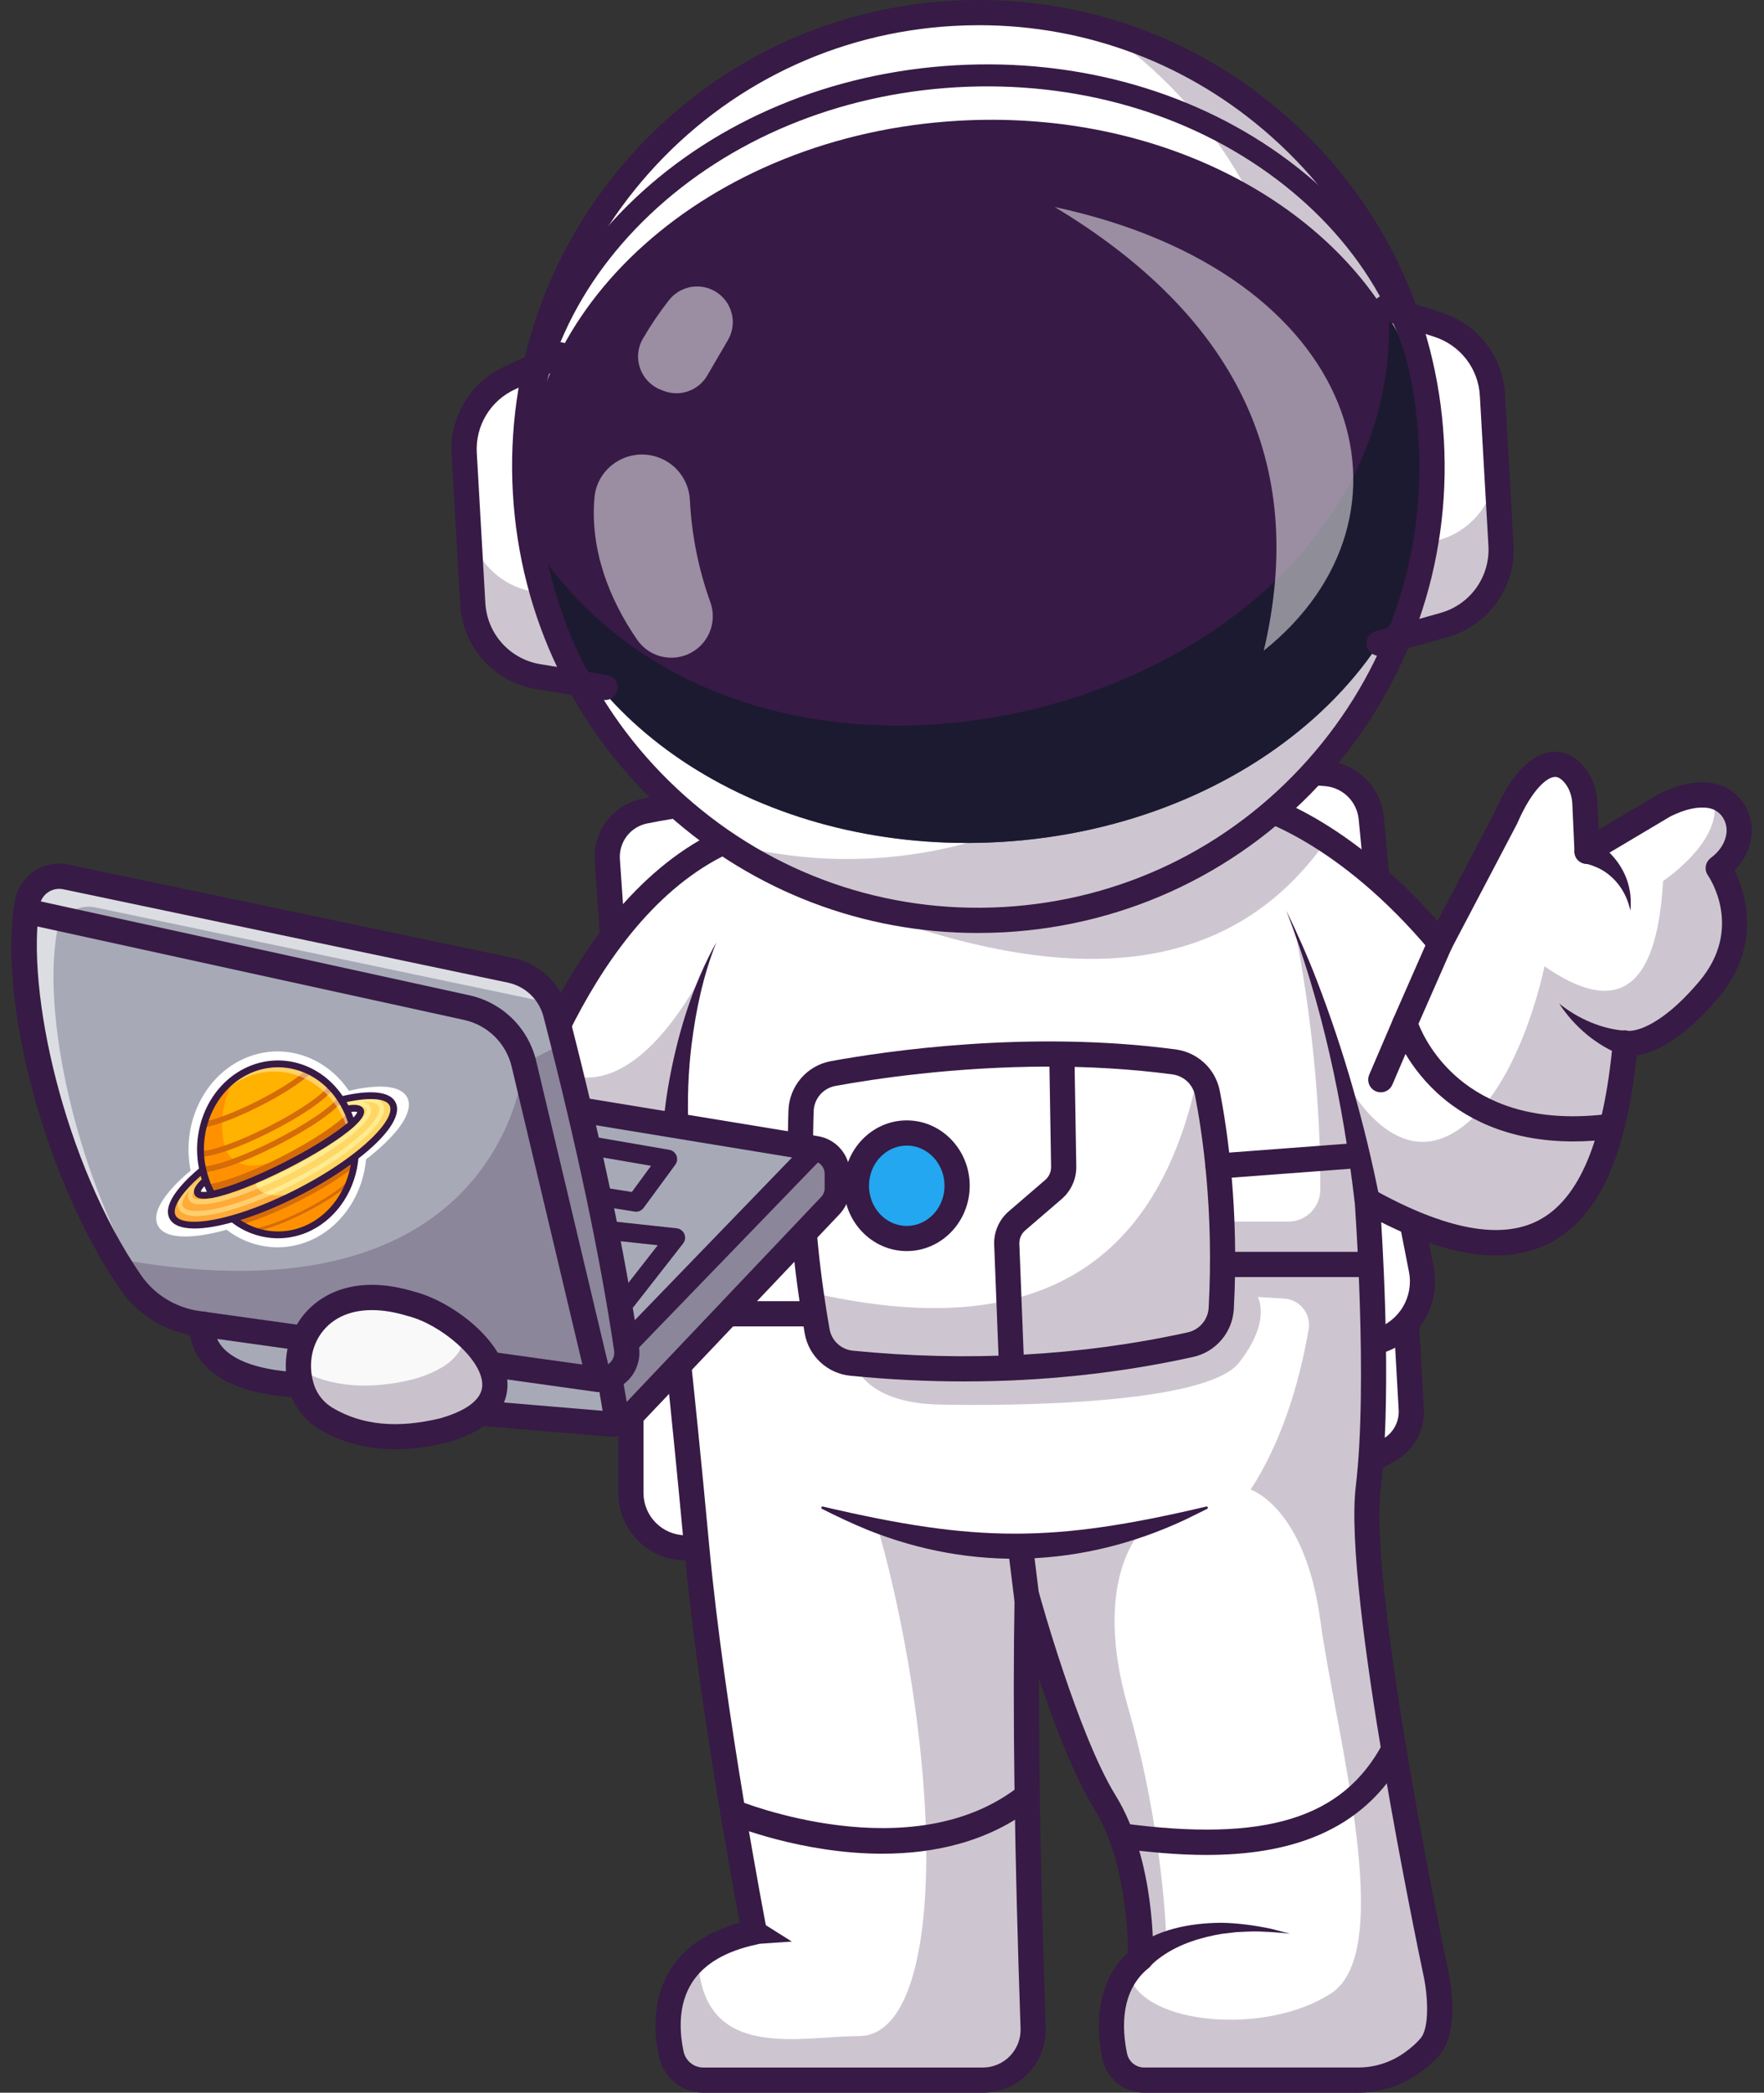 <svg width="113" height="134" viewBox="0 0 113 134" fill="none" xmlns="http://www.w3.org/2000/svg">
<rect x="0" y="0" width="113" height="134" fill="#333333" stroke="none"/>
<path d="M86.771 94.072L88.971 92.846C89.429 92.591 89.806 92.212 90.059 91.752C90.312 91.292 90.431 90.771 90.401 90.247L89.996 83.049C89.996 83.049 81.93 88.628 82.402 88.561" fill="white"/>
<path d="M86.772 94.879C86.593 94.879 86.42 94.82 86.278 94.711C86.137 94.601 86.036 94.448 85.991 94.275C85.946 94.102 85.96 93.919 86.03 93.755C86.1 93.591 86.223 93.455 86.379 93.368L88.579 92.141C88.904 91.959 89.172 91.689 89.352 91.362C89.532 91.036 89.618 90.665 89.598 90.292L89.192 83.094C89.18 82.88 89.254 82.671 89.396 82.511C89.538 82.352 89.739 82.255 89.952 82.243C90.166 82.231 90.376 82.305 90.535 82.447C90.695 82.59 90.791 82.79 90.803 83.003L91.209 90.201C91.244 90.876 91.091 91.547 90.765 92.139C90.439 92.731 89.954 93.22 89.365 93.551L87.166 94.777C87.046 94.844 86.91 94.879 86.772 94.879Z" fill="#371A45"/>
<path d="M39.521 64.025L38.904 55.062C38.854 54.343 39.067 53.629 39.504 53.055C39.94 52.481 40.57 52.085 41.277 51.94C49.587 50.236 75.997 48.686 84.987 49.533C85.715 49.602 86.398 49.92 86.917 50.435C87.437 50.951 87.762 51.63 87.836 52.358C88.041 54.36 88.315 57.379 88.452 60.345C88.687 65.436 89.998 75.922 89.998 75.922L91.05 81.281C91.24 82.246 91.067 83.246 90.565 84.09C90.063 84.935 89.267 85.565 88.33 85.86L86.37 86.477L41.802 67.588" fill="white"/>
<path d="M46.877 99.115H43.931C42.998 99.115 42.104 98.744 41.444 98.085C40.785 97.425 40.414 96.531 40.414 95.598V90.657L44.381 86.477L46.213 91.189" fill="white"/>
<path d="M46.877 99.92H43.931C42.785 99.919 41.686 99.463 40.875 98.652C40.065 97.842 39.609 96.743 39.608 95.597V90.657C39.608 90.443 39.693 90.237 39.844 90.086C39.995 89.935 40.2 89.85 40.414 89.85C40.628 89.85 40.834 89.935 40.985 90.086C41.136 90.237 41.221 90.443 41.221 90.657V95.597C41.222 96.315 41.508 97.004 42.016 97.512C42.524 98.02 43.212 98.306 43.931 98.307H46.877C46.985 98.305 47.092 98.324 47.191 98.363C47.291 98.403 47.383 98.462 47.459 98.537C47.536 98.612 47.597 98.702 47.639 98.801C47.681 98.9 47.702 99.006 47.702 99.114C47.702 99.221 47.681 99.327 47.639 99.427C47.597 99.526 47.536 99.615 47.459 99.69C47.383 99.766 47.291 99.825 47.191 99.864C47.092 99.903 46.985 99.922 46.877 99.92Z" fill="#371A45"/>
<path d="M86.368 87.283C86.26 87.283 86.153 87.261 86.053 87.219L41.487 68.331C41.388 68.291 41.297 68.232 41.221 68.156C41.145 68.081 41.084 67.991 41.043 67.892C41.001 67.793 40.98 67.687 40.981 67.579C40.981 67.472 41.003 67.366 41.045 67.267C41.087 67.168 41.148 67.079 41.225 67.004C41.301 66.929 41.392 66.87 41.492 66.831C41.592 66.792 41.699 66.773 41.806 66.775C41.913 66.778 42.019 66.802 42.117 66.846L86.409 85.618L88.086 85.09C88.834 84.855 89.469 84.353 89.87 83.679C90.271 83.005 90.409 82.207 90.257 81.438L89.206 76.08C89.203 76.062 89.2 76.044 89.198 76.025C89.184 75.92 87.88 65.449 87.646 60.385C87.51 57.438 87.238 54.44 87.034 52.443C86.977 51.901 86.734 51.396 86.348 51.012C85.961 50.629 85.454 50.391 84.911 50.339C76.363 49.531 49.955 50.984 41.438 52.731C40.924 52.838 40.466 53.127 40.148 53.545C39.83 53.964 39.674 54.483 39.709 55.007L40.326 63.97C40.341 64.184 40.27 64.394 40.13 64.555C39.989 64.717 39.79 64.815 39.577 64.83C39.364 64.845 39.153 64.774 38.992 64.634C38.831 64.493 38.732 64.294 38.717 64.081L38.099 55.118C38.039 54.204 38.311 53.299 38.865 52.57C39.419 51.841 40.218 51.337 41.114 51.151C49.928 49.343 76.216 47.897 85.063 48.733C85.976 48.821 86.831 49.222 87.483 49.868C88.135 50.514 88.543 51.366 88.638 52.278C88.846 54.296 89.12 57.328 89.258 60.31C89.483 65.184 90.72 75.195 90.793 75.797L91.839 81.126C92.067 82.285 91.86 83.488 91.257 84.503C90.653 85.519 89.696 86.276 88.569 86.629L86.61 87.246C86.532 87.271 86.45 87.283 86.368 87.283Z" fill="#371A45"/>
<path d="M110.063 55.708C110.063 55.708 112.785 59.556 109.458 63.488C106.13 67.42 104.113 66.916 104.113 66.916C103.19 76.985 99.643 82.851 89.359 77.91C89.359 77.91 89.357 77.91 89.355 77.906C89.096 77.782 88.834 77.652 88.566 77.515C88.242 77.349 87.912 77.17 87.576 76.983C87.576 76.983 88.447 88.679 87.642 95.4C86.837 102.121 91.946 126.32 91.946 126.32C91.946 126.32 92.752 129.816 91.609 131.159C91.252 131.579 90.81 131.948 90.373 132.252C89.372 132.946 88.183 133.315 86.965 133.311H73.297C72.855 133.312 72.426 133.161 72.082 132.884C71.739 132.606 71.501 132.219 71.409 131.786C71.103 130.318 70.953 128.072 72.25 126.35C72.485 126.039 72.757 125.757 73.059 125.511C73.059 125.511 73.065 125.345 73.059 125.05C73.049 123.574 72.845 118.859 70.772 115.497C68.634 112.031 66.498 104.842 65.938 102.89L65.93 102.863C65.844 102.561 65.797 102.392 65.797 102.392C65.791 102.753 65.785 103.116 65.781 103.483C65.666 111.289 65.846 120.307 66.18 129.97C66.195 130.403 66.123 130.835 65.968 131.24C65.812 131.644 65.577 132.014 65.276 132.326C64.975 132.637 64.614 132.885 64.215 133.055C63.816 133.224 63.387 133.311 62.954 133.311H45.059C44.576 133.31 44.108 133.143 43.733 132.838C43.358 132.533 43.099 132.109 43 131.636C42.643 129.964 42.544 127.391 44.541 125.586C45.382 124.824 46.597 124.199 48.322 123.833C48.322 123.833 45.634 110.02 44.626 99.131C43.617 88.241 42.772 81.127 42.772 81.127L32.224 75.276C32.224 75.276 36.358 57.39 47.751 53.457C59.145 49.523 80.016 51.541 80.016 51.541C80.016 51.541 85.769 52.786 92.252 60.515L96.451 52.515C97.909 49.16 99.701 48.23 100.912 49.813C101.297 50.317 101.493 50.941 101.522 51.573L101.659 54.633L106.634 51.676C107.642 51.182 108.617 50.92 109.532 51.059C109.628 51.074 109.723 51.095 109.816 51.122C110.962 51.45 111.627 52.654 111.341 53.85C111.171 54.566 110.752 55.189 110.063 55.708Z" fill="white"/>
<g opacity="0.25">
<path d="M51.952 56.887C66.272 63.051 78.054 63.692 84.99 53.796L82.382 52.319C72.719 58.354 62.632 60.406 51.952 56.887Z" fill="#371A45"/>
</g>
<path d="M61.773 88.456C59.359 88.456 56.925 88.334 54.469 88.091C53.755 88.02 53.083 87.717 52.556 87.229C52.029 86.74 51.676 86.094 51.55 85.387C51.405 84.564 51.27 83.719 51.153 82.875C50.583 78.861 50.372 75.004 50.508 71.086C50.537 70.333 50.821 69.613 51.313 69.043C51.805 68.472 52.477 68.087 53.217 67.949C56.737 67.305 65.937 65.944 75.317 67.197C76.089 67.3 76.8 67.671 77.329 68.243C77.341 68.257 77.353 68.271 77.365 68.284C77.756 68.726 78.022 69.265 78.136 69.844C78.621 72.318 79.384 77.427 79.037 83.825C78.995 84.55 78.718 85.241 78.247 85.794C77.777 86.347 77.139 86.732 76.43 86.889C71.689 87.933 66.78 88.456 61.773 88.456ZM67.198 68.297C61.134 68.297 55.939 69.091 53.508 69.536C53.13 69.607 52.786 69.804 52.534 70.096C52.282 70.388 52.137 70.756 52.123 71.141C51.99 74.964 52.196 78.728 52.752 82.65C52.868 83.476 52.998 84.302 53.141 85.107C53.205 85.468 53.386 85.798 53.654 86.046C53.923 86.295 54.266 86.45 54.63 86.486C62.004 87.217 69.222 86.823 76.084 85.315C76.449 85.234 76.777 85.036 77.019 84.751C77.262 84.467 77.404 84.111 77.426 83.738C77.764 77.513 77.024 72.557 76.555 70.155C76.495 69.849 76.352 69.566 76.142 69.336C76.134 69.327 76.126 69.318 76.118 69.308C75.847 69.028 75.491 68.848 75.105 68.796C72.41 68.436 69.728 68.297 67.198 68.297Z" fill="#371A45"/>
<path d="M86.967 134H73.296C72.669 133.999 72.062 133.784 71.575 133.39C71.088 132.996 70.751 132.446 70.62 131.834C70.024 128.972 70.604 126.573 72.255 125.028C72.25 123.734 72.085 119.045 70.087 115.804C68.786 113.694 67.504 110.31 66.556 107.48C66.543 113.729 66.686 121.097 66.989 129.824C67.007 130.365 66.917 130.905 66.723 131.41C66.529 131.916 66.235 132.378 65.859 132.767C65.483 133.157 65.032 133.467 64.533 133.679C64.034 133.891 63.498 134 62.957 134H45.058C43.694 134 42.497 133.026 42.212 131.685C41.887 130.161 41.759 127.944 42.994 126.041C43.896 124.654 45.372 123.67 47.387 123.111C46.814 120.067 44.689 108.439 43.822 99.084C42.962 89.787 42.211 83.175 42.018 81.51L31.834 75.863C31.68 75.778 31.559 75.646 31.488 75.486C31.417 75.326 31.399 75.147 31.439 74.976C31.48 74.79 32.522 70.355 34.993 65.365C38.305 58.676 42.626 54.254 47.489 52.575C58.917 48.633 79.234 50.536 80.094 50.619C80.126 50.623 80.157 50.627 80.187 50.634C80.423 50.685 85.831 51.92 92.09 58.972L95.724 52.048C96.764 49.662 98.019 48.313 99.353 48.152C100.176 48.051 100.958 48.425 101.552 49.204C102.022 49.82 102.291 50.586 102.328 51.418L102.405 53.132L106.223 50.863C106.241 50.852 106.261 50.842 106.281 50.832C107.54 50.216 108.643 49.99 109.653 50.142C110.063 50.202 110.455 50.347 110.804 50.568C111.154 50.789 111.453 51.08 111.683 51.424C111.925 51.787 112.09 52.196 112.166 52.625C112.242 53.054 112.229 53.495 112.127 53.919C111.96 54.612 111.605 55.246 111.101 55.751C112.023 57.521 112.676 60.817 110.074 63.892C107.714 66.681 105.883 67.419 104.846 67.585C104.15 74.131 102.386 77.947 99.317 79.564C96.606 80.993 93.051 80.568 88.478 78.258C88.686 81.62 89.092 89.992 88.445 95.379C87.663 101.894 92.685 125.797 92.736 126.037C92.824 126.42 93.591 129.959 92.225 131.566C91.862 131.992 91.395 132.407 90.835 132.797C89.7 133.587 88.349 134.007 86.967 134ZM65.8 101.466C65.977 101.466 66.148 101.524 66.289 101.631C66.429 101.739 66.531 101.889 66.577 102.059C66.602 102.149 69.063 111.069 71.46 114.957C74.045 119.148 73.873 125.168 73.867 125.423C73.863 125.538 73.834 125.65 73.783 125.754C73.732 125.857 73.66 125.948 73.57 126.02C71.796 127.469 71.846 129.802 72.201 131.504C72.256 131.754 72.394 131.979 72.594 132.139C72.793 132.299 73.042 132.387 73.298 132.386H86.969C88.022 132.392 89.05 132.074 89.915 131.473C90.361 131.161 90.726 130.841 90.999 130.519C91.604 129.807 91.459 127.672 91.165 126.382C90.953 125.375 86.035 101.961 86.849 95.185C87.638 88.619 86.787 77.04 86.779 76.923C86.768 76.778 86.796 76.632 86.862 76.502C86.927 76.372 87.026 76.262 87.149 76.183C87.272 76.105 87.413 76.061 87.559 76.057C87.705 76.053 87.849 76.088 87.976 76.159C92.599 78.739 96.163 79.404 98.571 78.135C101.185 76.757 102.737 73.024 103.316 66.723C103.338 66.474 103.44 66.243 103.647 66.109C103.855 65.974 104.069 65.935 104.297 66.008C104.481 66.022 106.14 66.046 108.847 62.847C111.715 59.458 109.503 56.189 109.407 56.051C109.288 55.88 109.24 55.669 109.272 55.463C109.305 55.256 109.416 55.071 109.582 54.944C110.112 54.544 110.433 54.086 110.562 53.544C110.613 53.337 110.62 53.122 110.584 52.912C110.547 52.703 110.468 52.503 110.351 52.325C110.245 52.167 110.107 52.033 109.947 51.931C109.786 51.83 109.606 51.763 109.418 51.736C108.75 51.634 107.965 51.808 107.023 52.266L102.078 55.206C101.958 55.277 101.822 55.316 101.682 55.319C101.543 55.322 101.405 55.289 101.283 55.223C101.16 55.157 101.056 55.06 100.982 54.941C100.908 54.823 100.866 54.688 100.86 54.549L100.722 51.489C100.7 50.986 100.546 50.534 100.276 50.181C99.914 49.708 99.641 49.741 99.552 49.752C99.031 49.816 98.1 50.63 97.196 52.717C97.188 52.735 97.18 52.752 97.171 52.77L92.967 60.771C92.906 60.888 92.816 60.988 92.707 61.063C92.597 61.137 92.471 61.184 92.34 61.198C92.208 61.212 92.075 61.194 91.952 61.144C91.829 61.095 91.72 61.016 91.635 60.914C85.716 53.857 80.396 52.351 79.883 52.22C78.683 52.11 58.826 50.369 48.013 54.1C38.315 57.448 33.991 71.685 33.161 74.755L43.162 80.304C43.274 80.366 43.37 80.454 43.441 80.56C43.512 80.666 43.557 80.788 43.572 80.915C43.581 80.986 44.431 88.164 45.428 98.939C46.421 109.664 49.087 123.423 49.114 123.562C49.154 123.77 49.111 123.985 48.995 124.162C48.878 124.338 48.696 124.462 48.489 124.506C46.511 124.924 45.118 125.737 44.347 126.923C43.413 128.36 43.528 130.124 43.789 131.35C43.848 131.643 44.007 131.907 44.238 132.096C44.469 132.285 44.759 132.388 45.058 132.388H62.957C63.282 132.388 63.604 132.322 63.903 132.195C64.202 132.068 64.473 131.882 64.699 131.648C64.925 131.414 65.101 131.136 65.218 130.833C65.334 130.529 65.388 130.205 65.376 129.88C64.985 118.579 64.86 109.546 64.993 102.259C64.996 102.065 65.07 101.879 65.199 101.735C65.329 101.591 65.506 101.498 65.698 101.474C65.732 101.469 65.766 101.467 65.8 101.466V101.466Z" fill="#371A45"/>
<path d="M101.891 53.742C103.173 54.358 104.165 55.629 104.397 57.025C104.483 57.45 104.472 57.887 104.45 58.312C104.388 58.108 104.342 57.905 104.268 57.712C103.939 56.799 103.267 56.002 102.396 55.588C102.09 55.448 101.755 55.312 101.429 55.286C100.418 54.951 100.86 53.467 101.891 53.741V53.742Z" fill="#371A45"/>
<path d="M103.97 67.592C102.291 66.972 100.848 65.745 99.879 64.259C101.113 65.246 102.63 65.911 104.209 66.007C104.225 66.009 104.241 66.008 104.257 66.005L103.97 67.592Z" fill="#371A45"/>
<path d="M100.785 73.088C96.412 73.088 93.647 71.454 92.025 69.948C89.926 67.998 89.254 65.855 89.226 65.764C89.17 65.58 89.181 65.381 89.259 65.204L91.514 60.072C91.557 59.975 91.618 59.887 91.695 59.814C91.771 59.74 91.862 59.683 91.96 59.644C92.059 59.606 92.164 59.587 92.27 59.59C92.376 59.592 92.481 59.615 92.578 59.657C92.675 59.7 92.762 59.761 92.836 59.838C92.909 59.914 92.966 60.005 93.005 60.103C93.043 60.202 93.062 60.307 93.06 60.413C93.057 60.519 93.034 60.624 92.992 60.721L90.865 65.559C91.389 66.887 94.162 72.504 103.149 71.312C103.254 71.297 103.362 71.303 103.466 71.329C103.569 71.356 103.667 71.402 103.752 71.467C103.837 71.531 103.909 71.612 103.963 71.704C104.017 71.797 104.052 71.899 104.066 72.005C104.08 72.111 104.073 72.219 104.045 72.322C104.017 72.425 103.968 72.522 103.903 72.606C103.837 72.69 103.755 72.761 103.662 72.813C103.569 72.866 103.466 72.899 103.36 72.912C102.507 73.027 101.646 73.086 100.785 73.088Z" fill="#371A45"/>
<path d="M88.451 69.942C88.318 69.942 88.187 69.908 88.069 69.845C87.952 69.782 87.852 69.69 87.779 69.579C87.705 69.467 87.661 69.34 87.649 69.207C87.637 69.074 87.658 68.94 87.71 68.817L89.257 65.212C89.343 65.018 89.502 64.866 89.699 64.789C89.897 64.712 90.116 64.715 90.311 64.799C90.506 64.882 90.66 65.039 90.74 65.235C90.82 65.431 90.82 65.651 90.739 65.847L89.193 69.453C89.131 69.598 89.028 69.722 88.896 69.809C88.764 69.896 88.609 69.942 88.451 69.942Z" fill="#371A45"/>
<path d="M35.9 22.718L32.674 24.19C31.75 24.611 30.976 25.301 30.451 26.17C29.927 27.039 29.677 28.046 29.735 29.059L30.282 38.645C30.347 39.79 30.801 40.879 31.569 41.73C32.337 42.582 33.372 43.147 34.504 43.331L38.752 44.02" fill="white"/>
<path d="M88.758 19.702L92.131 20.798C93.096 21.111 93.944 21.709 94.564 22.513C95.184 23.317 95.546 24.289 95.604 25.302L96.15 34.888C96.216 36.033 95.888 37.166 95.223 38.099C94.557 39.033 93.593 39.712 92.489 40.023L88.347 41.191" fill="white"/>
<g opacity="0.25">
<path d="M38.753 44.02L34.504 43.332C33.372 43.147 32.337 42.582 31.57 41.73C30.802 40.878 30.349 39.79 30.283 38.645L29.973 33.203C30.038 34.348 30.492 35.436 31.26 36.288C32.027 37.14 33.062 37.705 34.194 37.89L38.016 38.512L38.753 44.02Z" fill="#371A45"/>
</g>
<g opacity="0.25">
<path d="M95.839 29.447L96.149 34.889C96.215 36.034 95.888 37.167 95.222 38.101C94.557 39.035 93.592 39.713 92.489 40.025L88.346 41.192L88.453 35.632L92.178 34.583C93.282 34.271 94.246 33.593 94.912 32.659C95.578 31.725 95.905 30.592 95.839 29.447Z" fill="#371A45"/>
</g>
<path d="M62.674 58.932C78.724 58.932 91.736 45.92 91.736 29.87C91.736 13.819 78.724 0.808 62.674 0.808C46.623 0.808 33.612 13.819 33.612 29.87C33.612 45.92 46.623 58.932 62.674 58.932Z" fill="white"/>
<g opacity="0.25">
<path d="M64.329 58.884C57.941 59.258 51.609 57.504 46.324 53.896C49.446 54.786 52.696 55.144 55.938 54.955C71.961 54.042 84.212 40.31 83.298 24.285C82.762 14.907 77.837 6.821 70.63 1.911C82.203 5.201 90.966 15.522 91.689 28.215C92.602 44.24 80.353 57.971 64.329 58.884Z" fill="#371A45"/>
</g>
<path d="M91.743 29.167C92.47 41.921 80.071 53.002 64.045 53.916C49.434 54.749 36.855 46.843 34.201 35.772C33.939 34.69 33.776 33.587 33.713 32.476C32.986 19.722 45.386 8.644 61.411 7.73C73.453 7.044 84.113 12.293 88.978 20.354V20.358C90.589 23.025 91.562 26 91.743 29.167Z" fill="#371A45"/>
<g opacity="0.7">
<path d="M91.743 29.167C92.47 41.921 80.071 53.002 64.045 53.916C49.434 54.749 36.855 46.843 34.201 35.772C34.398 35.486 34.514 35.33 34.514 35.33C49.287 56.66 89.581 44.95 88.979 20.358C90.589 23.025 91.562 26 91.743 29.167Z" fill="#111A28"/>
</g>
<path d="M62.635 59.74C55.298 59.74 48.309 57.082 42.79 52.158C36.836 46.846 33.308 39.535 32.854 31.57C32.4 23.604 35.075 15.939 40.385 9.986C45.696 4.033 53.008 0.504 60.974 0.05C68.939 -0.404 76.604 2.27 82.558 7.581C88.511 12.893 92.04 20.204 92.494 28.17C92.948 36.135 90.273 43.8 84.962 49.753C79.651 55.706 72.339 59.236 64.374 59.692C63.793 59.724 63.213 59.74 62.635 59.74ZM62.71 1.613C62.164 1.613 61.616 1.629 61.066 1.66C53.53 2.09 46.613 5.428 41.589 11.06C36.565 16.692 34.037 23.943 34.464 31.477C34.892 39.011 38.232 45.929 43.864 50.953C49.496 55.977 56.748 58.508 64.281 58.078C71.814 57.648 78.733 54.31 83.757 48.678C88.782 43.046 91.31 35.795 90.882 28.261C90.452 20.726 87.114 13.809 81.482 8.785C76.263 4.127 69.651 1.613 62.71 1.613Z" fill="#371A45"/>
<path d="M33.632 31.759C33.452 31.759 33.278 31.691 33.147 31.567C33.016 31.444 32.937 31.275 32.926 31.095C32.541 24.336 35.286 17.811 40.655 12.723C45.992 7.665 53.291 4.631 61.208 4.18C69.124 3.728 76.722 5.911 82.599 10.329C88.512 14.774 91.981 20.945 92.366 27.704C92.377 27.891 92.313 28.075 92.188 28.215C92.064 28.355 91.888 28.439 91.701 28.45C91.514 28.46 91.33 28.396 91.191 28.272C91.051 28.147 90.966 27.972 90.956 27.785C90.594 21.447 87.324 15.649 81.749 11.458C76.14 7.239 68.871 5.154 61.289 5.587C53.708 6.02 46.724 8.917 41.627 13.745C36.565 18.543 33.975 24.676 34.337 31.013C34.342 31.106 34.329 31.198 34.298 31.286C34.268 31.373 34.221 31.454 34.159 31.523C34.097 31.592 34.023 31.649 33.939 31.689C33.856 31.729 33.765 31.753 33.673 31.758L33.632 31.759Z" fill="#371A45"/>
<path d="M38.754 44.827C38.71 44.827 38.667 44.824 38.624 44.817L34.376 44.127C33.06 43.92 31.855 43.266 30.964 42.277C30.073 41.287 29.548 40.021 29.479 38.691L28.932 29.105C28.86 27.929 29.148 26.758 29.757 25.749C30.366 24.74 31.267 23.94 32.341 23.456L35.568 21.982C35.762 21.898 35.982 21.893 36.179 21.969C36.377 22.044 36.537 22.195 36.624 22.387C36.712 22.58 36.721 22.799 36.648 22.998C36.576 23.197 36.429 23.359 36.238 23.45L33.011 24.922C32.233 25.273 31.581 25.852 31.14 26.582C30.699 27.313 30.491 28.16 30.543 29.012L31.09 38.598C31.14 39.561 31.52 40.478 32.165 41.194C32.811 41.91 33.683 42.383 34.635 42.533L38.883 43.223C39.084 43.255 39.264 43.362 39.389 43.521C39.514 43.681 39.575 43.882 39.559 44.084C39.542 44.286 39.451 44.474 39.302 44.612C39.153 44.749 38.958 44.826 38.755 44.826L38.754 44.827Z" fill="#371A45"/>
<path d="M88.347 41.999C88.152 41.999 87.964 41.929 87.817 41.801C87.67 41.673 87.574 41.496 87.548 41.303C87.521 41.11 87.565 40.914 87.672 40.751C87.778 40.588 87.94 40.469 88.128 40.416L92.27 39.248C93.199 38.991 94.012 38.422 94.572 37.637C95.132 36.852 95.405 35.898 95.346 34.935L94.799 25.349C94.754 24.497 94.451 23.679 93.93 23.003C93.409 22.328 92.694 21.827 91.882 21.567L88.509 20.471C88.408 20.438 88.315 20.386 88.234 20.317C88.153 20.248 88.087 20.165 88.039 20.07C87.942 19.879 87.924 19.658 87.99 19.454C88.056 19.251 88.2 19.082 88.391 18.984C88.582 18.887 88.803 18.87 89.007 18.936L92.378 20.031C93.501 20.39 94.488 21.082 95.207 22.016C95.927 22.949 96.346 24.079 96.407 25.256L96.954 34.842C97.037 36.172 96.659 37.489 95.886 38.574C95.113 39.658 93.99 40.444 92.706 40.8L88.564 41.968C88.493 41.988 88.42 41.999 88.347 41.999Z" fill="#371A45"/>
<g opacity="0.5">
<path d="M80.956 41.662C83.83 29.482 79.008 20.145 67.563 13.256C87.307 17.489 91.756 33.035 80.956 41.662Z" fill="white"/>
</g>
<g opacity="0.5">
<path d="M44.193 32.008C44.304 34.245 44.746 36.452 45.504 38.559C45.735 39.197 45.712 39.899 45.441 40.52C45.17 41.142 44.671 41.636 44.047 41.902C43.485 42.141 42.858 42.18 42.271 42.011C41.684 41.843 41.173 41.477 40.824 40.975C39.017 38.365 37.791 35.187 38.079 31.868C38.242 29.994 40.077 28.731 41.897 29.202C42.529 29.363 43.093 29.723 43.506 30.228C43.919 30.733 44.16 31.357 44.193 32.008Z" fill="white"/>
</g>
<g opacity="0.5">
<path d="M46.348 19.091C46.675 19.451 46.878 19.905 46.929 20.389C46.98 20.873 46.875 21.36 46.629 21.78L45.305 24.048C45.03 24.519 44.596 24.875 44.081 25.054C43.566 25.233 43.005 25.222 42.497 25.023L42.328 24.957C41.032 24.448 40.48 22.907 41.174 21.701C41.675 20.834 42.237 20.005 42.855 19.218C43.061 18.956 43.321 18.742 43.617 18.591C43.914 18.441 44.239 18.356 44.572 18.344C44.904 18.332 45.236 18.392 45.542 18.521C45.849 18.65 46.124 18.845 46.348 19.091Z" fill="white"/>
</g>
<path d="M19.118 88.678C12.31 88.326 12.967 84.787 12.967 84.787C13.349 84.841 23.452 86.308 23.452 86.308" fill="#A7A9B7"/>
<path d="M25.41 90.039L39.039 91.181C39.293 91.202 39.549 91.166 39.787 91.076C40.025 90.985 40.24 90.842 40.415 90.657L53.186 77.201C53.473 76.899 53.633 76.498 53.633 76.081V75.155C53.633 74.769 53.495 74.395 53.246 74.101C52.996 73.807 52.65 73.611 52.269 73.549L27.014 69.403L25.41 90.039Z" fill="#A7A9B7"/>
<path d="M39.184 91.994C39.114 91.994 39.043 91.991 38.972 91.985L25.343 90.843C25.131 90.825 24.934 90.724 24.796 90.562C24.658 90.399 24.589 90.189 24.606 89.976L26.21 69.341C26.219 69.229 26.251 69.121 26.303 69.022C26.356 68.924 26.429 68.837 26.517 68.769C26.605 68.7 26.706 68.65 26.814 68.622C26.922 68.594 27.035 68.589 27.145 68.607L52.399 72.752C52.97 72.844 53.489 73.137 53.862 73.577C54.236 74.017 54.441 74.577 54.439 75.155V76.081C54.44 76.704 54.201 77.305 53.77 77.756L41 91.212C40.767 91.459 40.485 91.656 40.173 91.79C39.861 91.925 39.524 91.994 39.184 91.994ZM26.277 89.302L39.106 90.377C39.24 90.389 39.374 90.37 39.5 90.322C39.625 90.275 39.738 90.199 39.83 90.101L52.6 76.646C52.746 76.493 52.827 76.291 52.826 76.081V75.155C52.827 74.96 52.758 74.771 52.632 74.623C52.505 74.474 52.33 74.375 52.138 74.344L27.75 70.341L26.277 89.302Z" fill="#371A45"/>
<path d="M38.203 88.313L12.669 84.744C11.809 84.627 10.982 84.332 10.242 83.879C9.502 83.425 8.865 82.822 8.37 82.109C8.033 81.621 7.708 81.113 7.394 80.588C3.107 73.463 0.816 63.379 1.748 57.827C1.795 57.552 1.897 57.29 2.048 57.056C2.199 56.821 2.396 56.62 2.626 56.463C2.857 56.307 3.117 56.199 3.39 56.145C3.664 56.091 3.945 56.093 4.218 56.151L32.688 62.127C33.384 62.273 34.026 62.611 34.541 63.103C35.056 63.595 35.423 64.22 35.602 64.909C35.765 65.541 35.925 66.17 36.081 66.797C37.795 73.597 39.209 80.149 40.139 86.356C40.178 86.62 40.156 86.89 40.073 87.144C39.99 87.398 39.849 87.629 39.661 87.819C39.473 88.009 39.243 88.153 38.99 88.238C38.737 88.324 38.468 88.35 38.203 88.313Z" fill="#A7A9B7"/>
<g opacity="0.6">
<path d="M3.631 59.777C2.643 65.649 5.268 76.599 10.042 83.75C9.384 83.316 8.817 82.759 8.37 82.11C3.462 74.97 0.747 63.786 1.748 57.827C1.795 57.552 1.897 57.29 2.048 57.056C2.199 56.821 2.396 56.62 2.626 56.463C2.857 56.307 3.117 56.199 3.39 56.145C3.664 56.091 3.945 56.093 4.218 56.151L32.688 62.127C33.288 62.252 33.848 62.521 34.323 62.91C34.797 63.298 35.17 63.795 35.412 64.359C35.143 64.231 34.86 64.136 34.569 64.077L6.102 58.101C5.829 58.043 5.547 58.041 5.274 58.094C5 58.148 4.74 58.256 4.509 58.413C4.278 58.569 4.082 58.771 3.931 59.005C3.78 59.24 3.678 59.502 3.631 59.777Z" fill="white"/>
</g>
<path d="M38.448 89.136C38.328 89.136 38.209 89.128 38.09 89.111L12.558 85.545C10.585 85.269 8.816 84.183 7.703 82.566C2.941 75.636 -0.151 64.248 0.951 57.694C1.016 57.312 1.157 56.947 1.367 56.621C1.576 56.295 1.849 56.015 2.17 55.797C2.49 55.579 2.851 55.428 3.232 55.354C3.612 55.279 4.003 55.282 4.382 55.362L32.849 61.337C33.694 61.512 34.473 61.92 35.097 62.517C35.721 63.113 36.164 63.872 36.377 64.709C38.511 72.981 40.001 80.023 40.93 86.237C40.984 86.595 40.96 86.961 40.86 87.309C40.76 87.658 40.586 87.981 40.35 88.256C40.114 88.531 39.821 88.752 39.492 88.904C39.163 89.056 38.805 89.136 38.442 89.137L38.448 89.136ZM38.313 87.513C38.454 87.533 38.596 87.519 38.731 87.474C38.865 87.428 38.986 87.352 39.086 87.251C39.186 87.151 39.26 87.028 39.305 86.894C39.349 86.759 39.361 86.616 39.34 86.476C38.419 80.318 36.941 73.331 34.82 65.112C34.681 64.568 34.392 64.073 33.986 63.684C33.58 63.296 33.072 63.03 32.522 62.917L4.054 56.941C3.887 56.906 3.713 56.905 3.545 56.938C3.377 56.971 3.217 57.039 3.076 57.136C2.936 57.23 2.817 57.352 2.726 57.495C2.634 57.637 2.573 57.796 2.546 57.963C1.635 63.377 4.077 74.437 9.036 81.654C9.892 82.899 11.257 83.735 12.783 83.948L38.313 87.513Z" fill="#371A45"/>
<path d="M38.362 89.134C38.181 89.133 38.005 89.072 37.862 88.96C37.72 88.847 37.62 88.69 37.578 88.513L32.774 68.289C32.598 67.559 32.221 66.893 31.686 66.367C31.15 65.84 30.478 65.475 29.745 65.311L1.499 59.128C1.29 59.083 1.107 58.956 0.992 58.776C0.876 58.595 0.837 58.377 0.883 58.167C0.929 57.958 1.055 57.776 1.236 57.66C1.416 57.545 1.635 57.506 1.844 57.551L30.087 63.735C31.117 63.964 32.061 64.477 32.813 65.216C33.565 65.955 34.095 66.89 34.342 67.915L39.146 88.139C39.17 88.242 39.174 88.349 39.157 88.454C39.141 88.558 39.103 88.659 39.048 88.749C38.992 88.839 38.919 88.918 38.834 88.98C38.748 89.042 38.651 89.086 38.547 89.111C38.487 89.125 38.425 89.133 38.362 89.134Z" fill="#371A45"/>
<path d="M19.119 89.485H19.077C16.073 89.33 14 88.554 12.915 87.178C11.96 85.97 12.15 84.774 12.174 84.642C12.212 84.431 12.331 84.244 12.507 84.121C12.682 83.999 12.899 83.951 13.109 83.988C13.32 84.025 13.507 84.145 13.629 84.32C13.752 84.496 13.8 84.712 13.763 84.923C13.757 84.969 13.686 85.576 14.21 86.215C14.76 86.883 16.064 87.714 19.16 87.875C19.37 87.886 19.566 87.979 19.709 88.133C19.851 88.288 19.927 88.491 19.922 88.701C19.916 88.911 19.83 89.11 19.68 89.257C19.53 89.403 19.328 89.486 19.119 89.487V89.485Z" fill="#371A45"/>
<path d="M40.157 86.779C40.019 86.779 39.883 86.739 39.767 86.662C39.652 86.586 39.561 86.477 39.507 86.349C39.453 86.222 39.438 86.081 39.463 85.944C39.489 85.808 39.553 85.682 39.65 85.583L51.761 73.058C51.825 72.991 51.902 72.938 51.987 72.901C52.072 72.864 52.164 72.844 52.256 72.843C52.349 72.841 52.441 72.858 52.527 72.892C52.614 72.926 52.692 72.977 52.759 73.041C52.825 73.106 52.879 73.182 52.916 73.267C52.953 73.352 52.972 73.444 52.974 73.537C52.975 73.629 52.959 73.721 52.925 73.807C52.891 73.894 52.84 73.972 52.776 74.039L40.665 86.564C40.599 86.632 40.52 86.686 40.433 86.723C40.346 86.76 40.252 86.779 40.157 86.779Z" fill="#371A45"/>
<g opacity="0.25">
<path d="M40.157 86.073L52.269 73.549L53.211 74.064L53.633 76.797L40.415 91.068L39.752 90.375L39.3 88.33L40.157 87.216" fill="#371A45"/>
</g>
<path d="M39.52 91.72C39.33 91.719 39.146 91.652 39.001 91.529C38.856 91.406 38.758 91.236 38.726 91.049L38.285 88.465C38.265 88.36 38.267 88.252 38.289 88.147C38.311 88.042 38.354 87.943 38.416 87.855C38.477 87.767 38.555 87.692 38.645 87.635C38.736 87.577 38.837 87.538 38.942 87.52C39.048 87.502 39.156 87.506 39.26 87.53C39.365 87.554 39.463 87.599 39.55 87.662C39.637 87.724 39.71 87.803 39.766 87.895C39.822 87.986 39.859 88.088 39.875 88.194L40.317 90.777C40.337 90.893 40.331 91.012 40.3 91.125C40.269 91.239 40.214 91.344 40.138 91.433C40.062 91.523 39.967 91.596 39.861 91.645C39.754 91.694 39.638 91.72 39.52 91.72Z" fill="#371A45"/>
<path d="M40.743 77.587C40.712 77.587 40.68 77.584 40.648 77.579L38.267 77.198C38.147 77.179 38.036 77.125 37.947 77.041C37.859 76.958 37.798 76.85 37.772 76.731L37.053 73.463C37.032 73.366 37.035 73.266 37.061 73.17C37.088 73.075 37.138 72.987 37.206 72.915C37.275 72.844 37.36 72.79 37.454 72.759C37.549 72.728 37.649 72.721 37.747 72.737L42.875 73.625C42.976 73.642 43.072 73.686 43.152 73.751C43.232 73.815 43.294 73.9 43.332 73.995C43.371 74.091 43.384 74.194 43.371 74.297C43.359 74.399 43.32 74.496 43.259 74.579L41.231 77.34C41.175 77.417 41.102 77.479 41.017 77.522C40.932 77.565 40.838 77.587 40.743 77.587ZM38.865 76.069L40.474 76.326L41.705 74.65L38.427 74.083L38.865 76.069Z" fill="#371A45"/>
<path d="M40.157 83.855C40.044 83.855 39.933 83.823 39.837 83.763C39.74 83.703 39.663 83.618 39.613 83.516C39.564 83.414 39.544 83.3 39.556 83.187C39.567 83.074 39.611 82.967 39.681 82.878L42.135 79.735L38.742 79.369C38.582 79.352 38.436 79.272 38.335 79.147C38.234 79.022 38.188 78.862 38.205 78.703C38.222 78.543 38.302 78.397 38.427 78.296C38.552 78.196 38.712 78.149 38.871 78.166L43.346 78.649C43.453 78.66 43.555 78.7 43.642 78.765C43.728 78.829 43.796 78.915 43.838 79.014C43.88 79.114 43.895 79.223 43.881 79.329C43.867 79.436 43.824 79.538 43.758 79.623L40.634 83.622C40.578 83.695 40.505 83.753 40.423 83.794C40.34 83.834 40.249 83.855 40.157 83.855Z" fill="#371A45"/>
<g opacity="0.25">
<path d="M38.203 88.313L12.669 84.744C11.809 84.627 10.982 84.332 10.242 83.878C9.502 83.425 8.865 82.822 8.37 82.109C8.033 81.621 7.708 81.113 7.394 80.588C32.371 85.204 33.559 68.101 33.559 68.101L36.081 66.795C37.795 73.594 39.209 80.147 40.139 86.353C40.179 86.618 40.157 86.888 40.074 87.142C39.991 87.397 39.85 87.628 39.662 87.818C39.474 88.009 39.244 88.152 38.991 88.238C38.738 88.324 38.468 88.35 38.203 88.313Z" fill="#371A45"/>
</g>
<path d="M28.392 91.604C35.322 89.639 29.754 84.344 26.326 83.487C20.788 81.806 18.29 85.736 19.361 88.956C19.63 89.761 20.2 90.434 20.932 90.865C23.078 92.119 25.596 92.273 28.392 91.604Z" fill="#F9F9F9"/>
<g opacity="0.25">
<path d="M28.392 91.604C25.595 92.275 23.08 92.12 20.933 90.864C20.199 90.434 19.628 89.761 19.362 88.955C19.224 88.541 19.144 88.11 19.124 87.674C21.238 88.854 23.702 88.985 26.434 88.329C28.862 87.642 29.754 86.543 29.743 85.371C32.02 87.347 33.137 90.257 28.392 91.604Z" fill="#371A45"/>
</g>
<path d="M25.327 92.797C23.543 92.797 21.934 92.382 20.525 91.558C19.618 91.034 18.933 90.2 18.596 89.209C17.958 87.292 18.397 85.246 19.739 83.867C20.643 82.939 22.727 81.556 26.541 82.708C28.953 83.32 32.466 85.918 32.509 88.617C32.527 89.823 31.867 91.455 28.612 92.378L28.581 92.386C27.44 92.66 26.355 92.797 25.327 92.797ZM23.825 83.888C22.614 83.888 21.608 84.262 20.895 84.993C19.975 85.938 19.68 87.358 20.127 88.7C20.34 89.319 20.771 89.84 21.34 90.166C23.21 91.261 25.448 91.476 28.187 90.821C29.436 90.465 30.913 89.799 30.894 88.643C30.869 86.996 28.188 84.783 26.129 84.268L26.09 84.257C25.279 84.01 24.518 83.888 23.825 83.888Z" fill="#371A45"/>
<path d="M48.519 122.934L50.726 124.322L48.125 124.499C47.901 124.514 47.68 124.44 47.51 124.292C47.341 124.144 47.237 123.935 47.222 123.71C47.154 123.036 47.964 122.561 48.519 122.935V122.934Z" fill="#371A45"/>
<path d="M72.472 124.843C74.07 123.528 76.238 123.133 78.24 123.119C79.296 123.136 80.383 123.285 81.412 123.501L82.635 123.817C81.894 123.737 80.867 123.658 80.135 123.676C79.907 123.688 79.424 123.701 79.206 123.717C79.017 123.738 78.487 123.8 78.289 123.823C76.92 124.052 75.55 124.474 74.424 125.27C74.142 125.468 73.855 125.695 73.644 125.95C72.897 126.705 71.758 125.637 72.47 124.843H72.472Z" fill="#371A45"/>
<path d="M77.282 118.774C75.394 118.774 73.498 118.589 71.708 118.349C71.498 118.318 71.309 118.206 71.181 118.036C71.054 117.867 70.998 117.654 71.026 117.444C71.055 117.233 71.165 117.043 71.332 116.913C71.5 116.783 71.713 116.725 71.923 116.75C81.031 117.974 86.012 116.449 88.574 111.649C88.677 111.465 88.849 111.328 89.051 111.269C89.254 111.209 89.472 111.232 89.658 111.331C89.844 111.431 89.984 111.599 90.048 111.801C90.111 112.002 90.093 112.22 89.997 112.409C87.3 117.461 82.323 118.774 77.282 118.774Z" fill="#371A45"/>
<path d="M56.514 118.696C51.368 118.696 46.937 116.895 46.637 116.771C46.444 116.687 46.291 116.529 46.212 116.333C46.133 116.137 46.135 115.918 46.216 115.723C46.297 115.528 46.451 115.372 46.646 115.29C46.84 115.207 47.059 115.204 47.256 115.282C47.366 115.327 58.403 119.801 65.299 114.365C65.382 114.299 65.478 114.251 65.579 114.222C65.681 114.193 65.788 114.185 65.893 114.197C65.998 114.21 66.1 114.243 66.192 114.294C66.285 114.346 66.366 114.416 66.432 114.499C66.497 114.582 66.546 114.677 66.575 114.779C66.603 114.881 66.612 114.988 66.6 115.093C66.587 115.198 66.554 115.3 66.502 115.392C66.451 115.484 66.381 115.566 66.298 115.631C63.332 117.971 59.778 118.696 56.514 118.696Z" fill="#371A45"/>
<path d="M52.728 96.471C62.567 98.774 67.424 98.787 77.257 96.471C77.268 96.466 77.281 96.463 77.293 96.463C77.305 96.464 77.317 96.466 77.328 96.472C77.339 96.477 77.349 96.485 77.357 96.495C77.364 96.504 77.37 96.516 77.373 96.528C77.376 96.545 77.374 96.563 77.367 96.578C77.359 96.594 77.347 96.607 77.331 96.615L75.89 97.323C69.357 100.373 62.276 100.651 55.573 97.96C54.692 97.604 53.509 97.049 52.656 96.615C52.647 96.61 52.638 96.604 52.632 96.596C52.625 96.588 52.619 96.579 52.616 96.57C52.613 96.56 52.611 96.549 52.612 96.539C52.613 96.528 52.615 96.518 52.62 96.509C52.63 96.49 52.647 96.476 52.667 96.469C52.688 96.462 52.709 96.463 52.729 96.471L52.728 96.471Z" fill="#371A45"/>
<path d="M65.795 103.298C65.598 103.298 65.408 103.226 65.261 103.095C65.114 102.965 65.019 102.785 64.995 102.59L64.646 99.768C64.633 99.663 64.64 99.556 64.669 99.454C64.697 99.352 64.745 99.256 64.81 99.173C64.875 99.089 64.956 99.019 65.048 98.967C65.14 98.915 65.242 98.881 65.347 98.868C65.452 98.855 65.559 98.863 65.661 98.891C65.763 98.919 65.859 98.967 65.942 99.033C66.026 99.098 66.096 99.179 66.148 99.271C66.2 99.363 66.234 99.465 66.247 99.57L66.596 102.392C66.622 102.604 66.563 102.818 66.432 102.987C66.3 103.155 66.107 103.265 65.895 103.291C65.862 103.295 65.828 103.298 65.795 103.298Z" fill="#371A45"/>
<path d="M86.779 76.977C86.037 70.634 84.7 64.29 82.402 58.312C83.1 59.764 83.762 61.237 84.342 62.745C86.095 67.291 87.425 71.966 88.377 76.752C88.548 77.857 86.922 78.092 86.779 76.977Z" fill="#371A45"/>
<path d="M63.994 87.57L63.687 79.715C63.67 79.308 63.745 78.902 63.908 78.529C64.07 78.155 64.315 77.824 64.625 77.559L66.953 75.556C67.074 75.452 67.171 75.322 67.237 75.176C67.302 75.03 67.335 74.871 67.332 74.711L67.213 67.501L68.826 67.475L68.945 74.684C68.952 75.081 68.872 75.475 68.709 75.837C68.546 76.199 68.306 76.52 68.005 76.779L65.677 78.782C65.552 78.889 65.453 79.023 65.387 79.174C65.322 79.325 65.291 79.489 65.298 79.653L65.606 87.509L63.994 87.57Z" fill="#371A45"/>
<path d="M58.086 79.301C59.868 79.301 61.312 77.789 61.312 75.923C61.312 74.058 59.868 72.545 58.086 72.545C56.304 72.545 54.86 74.058 54.86 75.923C54.86 77.789 56.304 79.301 58.086 79.301Z" fill="#22A7F0"/>
<path d="M58.086 80.109C55.862 80.109 54.053 78.231 54.053 75.924C54.053 73.617 55.862 71.74 58.086 71.74C60.31 71.74 62.119 73.617 62.119 75.924C62.119 78.231 60.31 80.109 58.086 80.109ZM58.086 73.353C56.752 73.353 55.666 74.507 55.666 75.926C55.666 77.345 56.752 78.499 58.086 78.499C59.42 78.499 60.506 77.346 60.506 75.926C60.506 74.506 59.42 73.352 58.086 73.352V73.353Z" fill="#371A45"/>
<path d="M78.024 75.472C77.816 75.471 77.617 75.39 77.467 75.245C77.317 75.1 77.229 74.903 77.222 74.695C77.214 74.487 77.287 74.284 77.425 74.129C77.564 73.974 77.757 73.878 77.965 73.861L86.711 73.203C86.817 73.195 86.923 73.207 87.024 73.24C87.125 73.273 87.218 73.326 87.299 73.395C87.379 73.464 87.446 73.548 87.493 73.643C87.541 73.738 87.57 73.841 87.578 73.947C87.586 74.053 87.573 74.159 87.54 74.26C87.507 74.361 87.454 74.454 87.385 74.534C87.315 74.615 87.231 74.681 87.136 74.728C87.041 74.776 86.938 74.804 86.832 74.812L78.086 75.47C78.065 75.471 78.045 75.472 78.024 75.472Z" fill="#371A45"/>
<path d="M87.579 81.772H78.32C78.106 81.772 77.901 81.687 77.749 81.535C77.598 81.384 77.513 81.179 77.513 80.965C77.513 80.751 77.598 80.546 77.749 80.394C77.901 80.243 78.106 80.158 78.32 80.158H87.579C87.793 80.158 87.998 80.242 88.15 80.393C88.301 80.544 88.387 80.749 88.387 80.963C88.388 81.177 88.303 81.382 88.152 81.534C88.001 81.686 87.796 81.771 87.582 81.772H87.579Z" fill="#371A45"/>
<path d="M51.952 84.931H46.877C46.663 84.931 46.458 84.846 46.307 84.694C46.156 84.543 46.071 84.338 46.071 84.124C46.071 83.91 46.156 83.705 46.307 83.553C46.458 83.402 46.663 83.317 46.877 83.317H51.952C52.166 83.317 52.371 83.402 52.523 83.553C52.674 83.705 52.759 83.91 52.759 84.124C52.759 84.338 52.674 84.543 52.523 84.694C52.371 84.846 52.166 84.931 51.952 84.931Z" fill="#371A45"/>
<path d="M45.886 60.346C45.049 62.445 44.577 64.67 44.3 66.902C44.084 68.614 44.035 70.374 44.087 72.096L42.475 72.048C42.588 71.022 42.71 69.998 42.909 68.986C43.478 65.992 44.401 63.011 45.886 60.344V60.346Z" fill="#371A45"/>
<g opacity="0.25">
<path d="M78.233 83.782C78.203 84.331 77.994 84.856 77.638 85.275C77.281 85.695 76.797 85.985 76.259 86.103C69.155 87.664 61.913 88.019 54.551 87.289C54.011 87.235 53.504 87.007 53.106 86.639C52.708 86.27 52.441 85.782 52.347 85.248C52.202 84.427 52.071 83.599 51.954 82.763C65.021 85.768 73.966 82.203 76.737 68.791C77.047 69.129 77.258 69.548 77.346 69.999C77.836 72.497 78.574 77.502 78.233 83.782Z" fill="#371A45"/>
</g>
<g opacity="0.25">
<path d="M91.611 131.041C91.254 131.461 90.812 131.83 90.375 132.135C89.374 132.828 88.185 133.198 86.967 133.193H73.297C72.855 133.194 72.426 133.043 72.082 132.766C71.739 132.488 71.501 132.101 71.409 131.668C71.103 130.201 70.953 127.954 72.25 126.232C72.29 126.326 72.325 126.421 72.353 126.519C73.26 129.626 81.026 130.375 85.259 127.646C89.491 124.918 85.561 111.009 84.577 103.75C83.593 96.49 80.116 95.381 80.116 95.381C82.019 92.443 83.174 88.868 83.83 85.127C83.87 84.893 83.86 84.652 83.802 84.422C83.743 84.191 83.636 83.976 83.488 83.789C83.34 83.603 83.154 83.449 82.943 83.339C82.732 83.229 82.501 83.165 82.263 83.151L80.57 83.046C80.57 83.046 81.477 84.593 79.36 87.264C77.243 89.936 64.74 90.037 60.153 89.936C55.565 89.836 54.86 87.537 54.86 87.537C54.86 87.537 58.439 87.869 59.092 87.65C59.746 87.431 73.36 87.214 75.83 86.474C78.3 85.734 78.32 83.282 78.32 83.282L78.554 78.219H82.531C83.07 78.22 83.587 78.007 83.97 77.628C84.353 77.249 84.57 76.734 84.575 76.196C84.633 67.436 83.001 59.831 82.952 59.597C84.615 63.739 86.126 69.238 87.578 75.247L88.568 77.393C88.244 77.227 87.915 77.048 87.578 76.86C87.578 76.86 88.449 88.556 87.644 95.278C86.839 101.999 91.948 126.197 91.948 126.197C91.948 126.197 92.754 129.698 91.611 131.041Z" fill="#371A45"/>
</g>
<g opacity="0.25">
<path d="M66.182 129.852C66.197 130.285 66.125 130.717 65.97 131.122C65.814 131.526 65.579 131.895 65.278 132.207C64.977 132.519 64.616 132.767 64.217 132.936C63.818 133.106 63.389 133.193 62.956 133.193H45.059C44.576 133.192 44.108 133.025 43.733 132.72C43.358 132.415 43.099 131.991 43 131.518C42.643 129.846 42.544 127.273 44.541 125.468C44.671 125.808 44.767 126.161 44.827 126.52C45.735 131.846 51.381 130.384 55.011 130.376C58.641 130.368 59.851 123.111 59.145 114.137C58.439 105.163 56.301 98.105 56.301 98.105L59.009 98.341L65.447 99.382C65.447 99.382 65.576 100.928 65.783 103.366C65.668 111.17 65.848 120.189 66.182 129.852Z" fill="#371A45"/>
</g>
<g opacity="0.25">
<path d="M74.722 124.321L73.062 124.934C73.053 123.457 72.849 118.742 70.776 115.381C68.638 111.914 66.501 104.725 65.942 102.773L65.934 102.747V102.745L65.623 99.114H68.876L73.061 98.105C73.061 98.105 69.935 101.231 72.254 109.297C74.573 117.364 74.722 124.321 74.722 124.321Z" fill="#371A45"/>
</g>
<g opacity="0.25">
<path d="M110.063 55.708C110.063 55.708 112.785 59.556 109.458 63.488C106.13 67.42 104.113 66.916 104.113 66.916C103.19 76.985 99.643 82.851 89.359 77.91C89.359 77.91 89.356 77.91 89.355 77.906C88.29 77.061 87.578 76.476 87.578 76.476L86.771 72.447L85.892 68.665C85.969 68.826 88.909 74.983 93.089 72.544C97.322 70.074 98.937 61.873 98.937 61.873C103.388 64.958 106.13 63.674 106.534 56.412C106.534 56.412 110.163 54.008 109.826 51.455C109.812 51.344 109.809 51.232 109.816 51.121C110.962 51.449 111.627 52.653 111.341 53.849C111.171 54.566 110.752 55.189 110.063 55.708Z" fill="#371A45"/>
</g>
<g opacity="0.25">
<path d="M36.577 68.791C36.577 68.791 40.478 70.814 45.139 62.11C45.139 62.11 43.415 68.059 43.617 70.68C43.819 73.302 41.365 72.073 41.365 72.073L37.643 71.386" fill="#371A45"/>
</g>
<path d="M22.765 71.079C22.86 71.309 22.942 71.545 23.01 71.784C22.121 72.585 20.364 73.708 18.263 74.769C16.162 75.83 14.243 76.564 13.113 76.782C12.992 76.567 12.885 76.344 12.791 76.116C12.786 76.106 12.781 76.095 12.777 76.084C12.736 75.981 12.697 75.876 12.66 75.775C12.576 75.534 12.506 75.289 12.45 75.04L12.444 75.01C12.216 73.964 12.244 72.879 12.527 71.846C12.967 70.242 14.005 68.846 15.495 68.093C16.187 67.739 16.952 67.55 17.73 67.543C18.507 67.536 19.276 67.71 19.974 68.052C20.553 68.333 21.079 68.714 21.526 69.177C21.775 69.436 22.001 69.717 22.199 70.017C22.216 70.042 22.232 70.066 22.248 70.092C22.383 70.303 22.506 70.522 22.614 70.747C22.656 70.833 22.695 70.919 22.733 71.007C22.745 71.03 22.754 71.054 22.765 71.079Z" fill="white"/>
<path d="M13.113 76.83C13.104 76.831 13.096 76.828 13.089 76.824C13.081 76.82 13.075 76.814 13.071 76.806C12.95 76.589 12.841 76.365 12.746 76.135L12.733 76.102C12.691 76.002 12.65 75.897 12.615 75.791C12.53 75.549 12.46 75.302 12.403 75.051C12.403 75.041 12.399 75.031 12.397 75.02C12.167 73.967 12.195 72.874 12.48 71.835C12.939 70.159 14.03 68.78 15.472 68.052C16.172 67.695 16.944 67.505 17.729 67.498C18.514 67.491 19.29 67.666 19.995 68.01C20.58 68.293 21.11 68.678 21.56 69.145C21.812 69.406 22.04 69.69 22.24 69.992C22.256 70.016 22.273 70.041 22.289 70.067C22.425 70.279 22.548 70.5 22.657 70.727C22.699 70.813 22.739 70.901 22.777 70.989L22.808 71.062C22.904 71.294 22.988 71.531 23.057 71.772C23.059 71.781 23.059 71.79 23.057 71.798C23.054 71.807 23.05 71.814 23.043 71.82C22.111 72.66 20.332 73.778 18.285 74.812C16.238 75.846 14.308 76.6 13.123 76.83L13.113 76.83ZM17.777 67.593C16.992 67.594 16.218 67.78 15.518 68.136C14.099 68.852 13.028 70.211 12.574 71.859C12.293 72.885 12.264 73.962 12.491 75.001L12.497 75.029C12.552 75.277 12.621 75.521 12.705 75.76C12.741 75.864 12.78 75.967 12.821 76.067L12.831 76.091C12.921 76.309 13.024 76.523 13.138 76.73C14.3 76.498 16.25 75.734 18.242 74.728C20.234 73.721 22.038 72.59 22.957 71.77C22.891 71.542 22.812 71.318 22.721 71.099L22.691 71.027C22.653 70.939 22.614 70.853 22.573 70.769C22.465 70.544 22.344 70.327 22.21 70.118C22.194 70.093 22.178 70.068 22.162 70.044C21.965 69.747 21.741 69.468 21.493 69.212C21.05 68.751 20.53 68.373 19.955 68.095C19.277 67.765 18.532 67.593 17.777 67.591V67.593Z" fill="white"/>
<path d="M23.244 74.12C23.197 74.709 23.071 75.29 22.87 75.845C22.365 77.239 21.394 78.428 20.06 79.102C19.433 79.423 18.747 79.608 18.044 79.645C17.341 79.682 16.638 79.57 15.981 79.317C15.697 79.208 15.422 79.074 15.161 78.917C14.953 78.793 14.753 78.654 14.563 78.502C15.907 78.123 17.46 77.513 19.065 76.702C20.671 75.891 22.103 74.994 23.244 74.12Z" fill="white"/>
<path d="M17.779 79.7C17.158 79.699 16.543 79.584 15.964 79.361C15.676 79.251 15.399 79.116 15.134 78.958C14.924 78.832 14.723 78.692 14.532 78.54C14.525 78.535 14.52 78.528 14.517 78.519C14.514 78.511 14.513 78.502 14.515 78.494C14.517 78.485 14.52 78.477 14.526 78.471C14.532 78.464 14.54 78.46 14.548 78.457C15.937 78.064 17.491 77.443 19.041 76.66C20.592 75.877 22.034 74.986 23.212 74.082C23.219 74.077 23.227 74.074 23.236 74.073C23.246 74.072 23.255 74.074 23.263 74.079C23.271 74.083 23.277 74.09 23.282 74.098C23.286 74.106 23.288 74.115 23.288 74.124C23.268 74.372 23.234 74.618 23.187 74.862C23.122 75.202 23.03 75.536 22.912 75.861C22.383 77.323 21.377 78.489 20.078 79.144C19.366 79.508 18.579 79.698 17.779 79.7ZM14.667 78.523C14.833 78.651 15.006 78.769 15.186 78.877C15.445 79.032 15.718 79.164 16 79.272C16.65 79.524 17.346 79.635 18.042 79.599C18.738 79.562 19.419 79.378 20.039 79.06C21.316 78.415 22.305 77.268 22.826 75.829C22.942 75.509 23.033 75.179 23.097 74.844C23.139 74.641 23.167 74.433 23.187 74.222C22.021 75.106 20.606 75.977 19.087 76.744C17.569 77.511 16.037 78.128 14.665 78.523H14.667Z" fill="white"/>
<path d="M23.01 71.783C22.121 72.584 20.364 73.707 18.263 74.768C16.162 75.829 14.243 76.563 13.113 76.781C12.993 76.566 12.885 76.343 12.79 76.115L12.777 76.083C12.736 75.98 12.696 75.877 12.66 75.774C12.576 75.533 12.506 75.288 12.45 75.039C12.45 75.029 12.445 75.019 12.444 75.009C12.216 73.963 12.244 72.878 12.527 71.845C12.883 70.547 13.63 69.386 14.691 68.592C14.413 69.07 14.198 69.583 14.053 70.117C13.869 70.787 13.792 71.482 13.824 72.175C13.84 72.547 13.889 72.917 13.968 73.281C13.97 73.291 13.973 73.301 13.975 73.311C13.977 73.321 13.982 73.34 13.987 73.36C14.267 74.4 15.281 74.835 16.26 74.737C18.128 74.55 22.166 72.14 23.024 71.583C23.086 71.743 22.964 71.621 23.01 71.783Z" fill="white"/>
<path d="M13.113 76.831C13.104 76.831 13.096 76.828 13.089 76.824C13.081 76.82 13.075 76.814 13.071 76.806C12.95 76.589 12.842 76.365 12.746 76.135L12.735 76.108C12.689 75.994 12.652 75.893 12.615 75.791C12.53 75.549 12.46 75.302 12.403 75.051C12.401 75.039 12.399 75.029 12.397 75.019C12.167 73.967 12.195 72.874 12.48 71.835C12.846 70.499 13.621 69.334 14.661 68.556C14.67 68.55 14.681 68.546 14.691 68.547C14.703 68.547 14.713 68.551 14.721 68.559C14.729 68.566 14.735 68.576 14.736 68.587C14.738 68.598 14.736 68.609 14.73 68.618C14.454 69.093 14.242 69.602 14.097 70.132C13.816 71.157 13.788 72.235 14.014 73.273C14.014 73.284 14.018 73.293 14.021 73.302C14.023 73.311 14.027 73.332 14.032 73.35C14.316 74.403 15.353 74.784 16.255 74.693C18.085 74.51 22.103 72.126 23 71.547C23.006 71.543 23.012 71.54 23.02 71.539C23.027 71.538 23.034 71.539 23.041 71.541C23.048 71.543 23.054 71.547 23.059 71.552C23.064 71.557 23.068 71.563 23.07 71.57C23.097 71.643 23.103 71.694 23.046 71.727C23.047 71.743 23.05 71.758 23.055 71.773C23.057 71.782 23.057 71.791 23.055 71.799C23.052 71.808 23.047 71.815 23.041 71.821C22.109 72.661 20.33 73.779 18.283 74.813C16.236 75.847 14.306 76.601 13.121 76.831C13.118 76.831 13.116 76.831 13.113 76.831ZM14.537 68.775C13.605 69.538 12.912 70.624 12.574 71.859C12.293 72.885 12.264 73.962 12.491 75.001L12.497 75.029C12.552 75.276 12.621 75.52 12.704 75.76C12.739 75.86 12.777 75.96 12.821 76.067L12.833 76.099C12.923 76.315 13.024 76.525 13.137 76.73C14.299 76.497 16.25 75.734 18.241 74.728C20.233 73.722 22.038 72.589 22.957 71.769C22.949 71.742 22.95 71.713 22.959 71.686C21.861 72.384 18.078 74.606 16.266 74.788C15.324 74.88 14.24 74.481 13.942 73.377C13.936 73.357 13.932 73.34 13.929 73.326C13.927 73.316 13.924 73.306 13.922 73.294C13.693 72.242 13.722 71.149 14.008 70.109C14.134 69.646 14.311 69.198 14.537 68.774V68.775Z" fill="white"/>
<path d="M19.064 76.703C20.67 75.892 22.103 74.994 23.242 74.12C23.223 74.366 23.189 74.611 23.142 74.853C22.266 75.562 20.865 76.439 19.232 77.264C17.669 78.052 16.211 78.633 15.16 78.917C14.952 78.793 14.752 78.654 14.563 78.502C15.906 78.123 17.459 77.513 19.064 76.703Z" fill="white"/>
<path d="M15.16 78.965C15.152 78.965 15.143 78.962 15.136 78.958C14.926 78.832 14.725 78.692 14.534 78.54C14.527 78.535 14.521 78.528 14.518 78.519C14.515 78.511 14.515 78.502 14.517 78.494C14.518 78.485 14.522 78.477 14.528 78.471C14.534 78.464 14.541 78.46 14.55 78.457C15.939 78.064 17.493 77.443 19.043 76.66L19.065 76.702L19.043 76.66C20.594 75.877 22.035 74.986 23.213 74.082C23.22 74.077 23.229 74.074 23.238 74.073C23.247 74.072 23.256 74.074 23.264 74.079C23.272 74.083 23.279 74.09 23.283 74.098C23.288 74.106 23.29 74.115 23.289 74.124C23.269 74.372 23.236 74.618 23.189 74.862C23.187 74.873 23.181 74.883 23.172 74.89C22.259 75.629 20.83 76.508 19.254 77.306C17.75 78.065 16.263 78.669 15.173 78.963C15.169 78.964 15.164 78.965 15.16 78.965ZM14.665 78.523C14.826 78.647 14.994 78.761 15.167 78.866C16.25 78.572 17.722 77.973 19.211 77.221C20.774 76.433 22.19 75.561 23.099 74.827C23.137 74.63 23.166 74.427 23.185 74.223C22.019 75.107 20.604 75.978 19.086 76.745C17.567 77.512 16.037 78.128 14.665 78.523Z" fill="white"/>
<path d="M22.734 71.006C22.744 71.03 22.754 71.055 22.765 71.079C22.86 71.309 22.942 71.545 23.01 71.784C22.121 72.585 20.364 73.708 18.263 74.769C16.162 75.83 14.243 76.564 13.113 76.782C12.992 76.567 12.885 76.345 12.791 76.116C12.786 76.106 12.782 76.095 12.777 76.084C13.849 75.948 15.803 75.238 17.944 74.156C20.173 73.031 21.989 71.814 22.734 71.006Z" fill="white"/>
<path d="M13.113 76.83C13.104 76.831 13.096 76.828 13.089 76.824C13.081 76.82 13.075 76.814 13.071 76.806C12.95 76.589 12.841 76.365 12.746 76.135L12.733 76.102C12.73 76.095 12.729 76.088 12.73 76.081C12.73 76.073 12.733 76.066 12.736 76.06C12.74 76.054 12.745 76.049 12.751 76.045C12.757 76.041 12.764 76.038 12.771 76.038C13.878 75.897 15.852 75.16 17.923 74.115C20.062 73.036 21.937 71.803 22.699 70.976C22.704 70.97 22.711 70.966 22.718 70.963C22.726 70.961 22.733 70.96 22.741 70.962C22.749 70.963 22.756 70.966 22.762 70.971C22.769 70.976 22.773 70.982 22.777 70.989L22.808 71.062C22.904 71.294 22.988 71.531 23.057 71.772C23.059 71.781 23.059 71.79 23.057 71.798C23.055 71.807 23.05 71.814 23.043 71.82C22.111 72.66 20.332 73.778 18.285 74.812C16.238 75.846 14.308 76.6 13.123 76.83L13.113 76.83ZM12.844 76.125C12.931 76.332 13.029 76.535 13.138 76.732C14.3 76.499 16.25 75.736 18.242 74.729C20.234 73.723 22.038 72.592 22.957 71.771C22.891 71.544 22.812 71.32 22.721 71.1L22.719 71.095C21.92 71.928 20.07 73.139 17.966 74.201C15.923 75.229 13.972 75.961 12.844 76.122V76.125Z" fill="white"/>
<path d="M12.29 74.107L12.308 73.7C13.055 73.741 15.008 73.044 17.055 72.01C19.498 70.776 21.075 69.597 21.371 69.07L21.686 69.284C21.293 69.983 19.496 71.228 17.209 72.381C15.08 73.456 13.103 74.15 12.29 74.107Z" fill="white"/>
<path d="M12.363 74.157C12.337 74.157 12.312 74.157 12.288 74.155C12.275 74.154 12.264 74.148 12.255 74.139C12.247 74.13 12.242 74.118 12.243 74.105L12.261 73.698C12.261 73.692 12.262 73.685 12.265 73.68C12.268 73.674 12.271 73.669 12.276 73.665C12.281 73.661 12.286 73.657 12.292 73.655C12.298 73.653 12.304 73.652 12.31 73.653C12.33 73.653 12.352 73.653 12.372 73.653C13.154 73.653 15.047 72.969 17.034 71.966C19.468 70.737 21.037 69.566 21.328 69.045C21.331 69.039 21.335 69.034 21.341 69.03C21.346 69.026 21.352 69.024 21.358 69.022C21.365 69.02 21.371 69.02 21.378 69.021C21.384 69.022 21.39 69.025 21.396 69.029L21.711 69.243C21.72 69.25 21.727 69.26 21.73 69.271C21.733 69.283 21.731 69.295 21.725 69.305C21.331 70.011 19.526 71.263 17.23 72.422C15.157 73.469 13.225 74.157 12.363 74.157ZM12.34 74.062H12.366C13.212 74.062 15.127 73.379 17.188 72.339C19.427 71.208 21.194 69.995 21.62 69.298L21.384 69.136C21.027 69.689 19.463 70.847 17.077 72.052C15.078 73.061 13.167 73.748 12.37 73.748H12.353L12.34 74.062Z" fill="white"/>
<path d="M12.556 72.047L12.5 71.644C13.34 71.502 14.795 70.942 16.299 70.183C17.873 69.388 19.234 68.513 19.852 67.901L20.101 68.204C19.457 68.844 18.06 69.745 16.453 70.556C14.92 71.328 13.427 71.9 12.556 72.047Z" fill="white"/>
<path d="M12.556 72.094C12.545 72.094 12.534 72.09 12.525 72.083C12.516 72.075 12.511 72.064 12.509 72.053L12.453 71.65C12.451 71.637 12.455 71.625 12.462 71.615C12.469 71.605 12.48 71.598 12.492 71.596C13.328 71.455 14.778 70.897 16.277 70.14C17.848 69.347 19.205 68.475 19.818 67.865C19.823 67.86 19.828 67.856 19.834 67.854C19.841 67.851 19.847 67.85 19.854 67.851C19.861 67.852 19.867 67.853 19.873 67.856C19.879 67.859 19.884 67.864 19.888 67.869L20.137 68.172C20.145 68.181 20.149 68.192 20.148 68.204C20.148 68.216 20.142 68.227 20.134 68.235C19.488 68.878 18.086 69.782 16.475 70.596C14.939 71.371 13.441 71.945 12.566 72.093C12.563 72.094 12.559 72.094 12.556 72.094ZM12.553 71.682L12.595 71.992C13.468 71.833 14.93 71.27 16.43 70.512C18.006 69.716 19.381 68.833 20.034 68.199L19.846 67.969C19.21 68.584 17.867 69.444 16.319 70.226C14.839 70.973 13.404 71.528 12.553 71.682Z" fill="white"/>
<path d="M12.443 75.212V74.804C13.301 74.804 15.318 74.077 17.465 72.994C19.714 71.858 21.601 70.584 22.052 69.895L22.351 70.135C21.859 70.886 19.956 72.184 17.618 73.365C15.395 74.489 13.364 75.212 12.443 75.212Z" fill="white"/>
<path d="M12.445 75.26C12.432 75.26 12.419 75.255 12.41 75.246C12.401 75.238 12.396 75.226 12.396 75.213V74.805C12.396 74.792 12.401 74.78 12.41 74.771C12.419 74.763 12.431 74.758 12.443 74.758C13.295 74.758 15.303 74.033 17.441 72.953C19.684 71.82 21.563 70.553 22.01 69.871C22.014 69.865 22.018 69.861 22.024 69.857C22.029 69.854 22.036 69.851 22.042 69.85C22.049 69.849 22.055 69.849 22.062 69.851C22.068 69.853 22.074 69.856 22.079 69.86L22.379 70.099C22.388 70.106 22.394 70.117 22.396 70.129C22.398 70.14 22.395 70.152 22.389 70.162C21.891 70.919 19.982 72.224 17.638 73.409C15.41 74.534 13.372 75.26 12.445 75.26ZM12.491 74.851V75.165C13.426 75.142 15.417 74.424 17.595 73.324C19.89 72.165 21.762 70.896 22.285 70.146L22.059 69.966C21.556 70.668 19.693 71.921 17.482 73.036C15.372 74.104 13.38 74.826 12.491 74.851Z" fill="white"/>
<path d="M15.988 79.419L15.981 79.317L15.939 79.227L15.956 79.217L15.975 79.215C16.717 79.153 18.129 78.641 19.573 77.912C21.026 77.179 22.264 76.359 22.806 75.773L22.936 75.918C22.379 76.52 21.12 77.355 19.65 78.097C18.163 78.847 16.761 79.353 15.988 79.419Z" fill="white"/>
<path d="M15.988 79.466C15.976 79.466 15.965 79.462 15.957 79.454C15.952 79.45 15.948 79.445 15.945 79.44C15.942 79.434 15.941 79.428 15.94 79.422L15.934 79.329L15.893 79.246C15.887 79.236 15.886 79.224 15.89 79.212C15.893 79.201 15.901 79.191 15.911 79.185L15.928 79.175C15.934 79.172 15.941 79.17 15.948 79.169H15.967C16.703 79.107 18.109 78.597 19.548 77.87C20.995 77.14 22.229 76.324 22.768 75.741C22.772 75.736 22.778 75.733 22.784 75.73C22.79 75.728 22.796 75.726 22.802 75.726C22.809 75.726 22.816 75.728 22.822 75.73C22.828 75.733 22.833 75.737 22.838 75.742L22.967 75.888C22.975 75.896 22.979 75.908 22.979 75.919C22.979 75.931 22.975 75.942 22.967 75.951C22.407 76.557 21.143 77.396 19.668 78.141C18.178 78.893 16.769 79.401 15.99 79.466L15.988 79.466ZM16.006 79.258L16.023 79.295C16.026 79.301 16.027 79.307 16.028 79.313L16.032 79.365C16.808 79.285 18.177 78.785 19.627 78.054C21.067 77.327 22.303 76.511 22.87 75.916L22.804 75.842C22.241 76.428 21.019 77.233 19.593 77.953C18.166 78.673 16.759 79.187 16.006 79.26V79.258Z" fill="white"/>
<path d="M23.244 74.12C23.078 76.219 21.921 78.162 20.061 79.1C18.201 80.037 16.11 79.735 14.563 78.503C15.906 78.123 17.459 77.513 19.064 76.703C20.67 75.892 22.103 74.994 23.244 74.12Z" fill="white"/>
<path d="M17.78 79.867C16.595 79.867 15.418 79.463 14.427 78.673C14.396 78.648 14.372 78.615 14.358 78.577C14.345 78.54 14.342 78.499 14.35 78.46C14.357 78.421 14.376 78.384 14.403 78.355C14.43 78.326 14.465 78.304 14.504 78.293C15.882 77.903 17.425 77.286 18.966 76.509C20.508 75.732 21.94 74.846 23.11 73.949C23.143 73.923 23.183 73.908 23.225 73.904C23.267 73.901 23.309 73.91 23.346 73.93C23.383 73.95 23.413 73.98 23.433 74.017C23.453 74.054 23.462 74.096 23.459 74.138C23.281 76.382 22.016 78.359 20.157 79.297C19.42 79.671 18.606 79.866 17.78 79.867ZM15.046 78.587C16.527 79.579 18.373 79.709 19.961 78.907C21.548 78.105 22.668 76.483 22.966 74.598C21.858 75.406 20.553 76.195 19.163 76.897C17.753 77.609 16.34 78.189 15.046 78.587Z" fill="white"/>
<path d="M25.917 70.43C26.249 71.236 25.166 72.644 23.242 74.12C22.103 74.992 20.669 75.892 19.064 76.703C17.46 77.513 15.906 78.123 14.563 78.503C12.293 79.145 10.62 79.131 10.284 78.324C9.981 77.592 10.848 76.364 12.45 75.039C12.506 75.288 12.576 75.533 12.66 75.774C12.218 76.177 12 76.496 12.076 76.681C12.153 76.867 12.528 76.895 13.114 76.781C14.243 76.563 16.163 75.827 18.264 74.768C20.364 73.709 22.123 72.584 23.011 71.783C23.471 71.368 23.698 71.041 23.62 70.853C23.542 70.664 23.182 70.64 22.616 70.746C22.508 70.521 22.385 70.302 22.25 70.091C24.205 69.619 25.614 69.697 25.917 70.43Z" fill="white"/>
<path d="M11.861 79.004C10.992 79.004 10.423 78.782 10.242 78.343C9.941 77.615 10.735 76.398 12.422 75.003C12.428 74.998 12.435 74.994 12.443 74.992C12.451 74.991 12.46 74.992 12.467 74.994C12.475 74.997 12.482 75.001 12.487 75.007C12.492 75.013 12.496 75.021 12.498 75.029C12.553 75.276 12.622 75.519 12.706 75.758C12.709 75.767 12.709 75.776 12.707 75.785C12.704 75.794 12.7 75.802 12.693 75.809C12.108 76.342 12.084 76.573 12.121 76.663C12.159 76.754 12.336 76.883 13.105 76.735C14.264 76.51 16.233 75.739 18.242 74.726C20.252 73.713 22.067 72.57 22.98 71.748C23.588 71.2 23.614 70.963 23.576 70.871C23.537 70.778 23.368 70.654 22.625 70.793C22.615 70.795 22.604 70.793 22.595 70.788C22.586 70.784 22.578 70.776 22.574 70.767C22.466 70.543 22.344 70.326 22.21 70.116C22.206 70.11 22.203 70.103 22.203 70.095C22.202 70.087 22.203 70.08 22.206 70.073C22.209 70.066 22.213 70.06 22.219 70.055C22.225 70.05 22.232 70.046 22.239 70.045C24.302 69.547 25.658 69.681 25.962 70.412C26.294 71.211 25.287 72.611 23.271 74.158C22.09 75.065 20.642 75.959 19.087 76.745C17.531 77.531 15.972 78.156 14.577 78.548C13.499 78.853 12.579 79.004 11.861 79.004ZM12.421 75.124C10.81 76.47 10.047 77.628 10.328 78.306C10.64 79.06 12.219 79.116 14.55 78.457C15.939 78.064 17.493 77.443 19.043 76.66C20.593 75.877 22.035 74.986 23.213 74.082C25.193 72.564 26.187 71.205 25.873 70.448C25.593 69.772 24.301 69.654 22.325 70.121C22.441 70.306 22.547 70.497 22.642 70.693C23.236 70.586 23.58 70.634 23.663 70.834C23.746 71.035 23.538 71.371 23.04 71.819C22.108 72.658 20.329 73.777 18.282 74.81C16.235 75.844 14.305 76.598 13.12 76.828C12.484 76.952 12.118 76.908 12.031 76.699C11.948 76.501 12.142 76.185 12.604 75.76C12.532 75.551 12.471 75.339 12.421 75.124Z" fill="white"/>
<path d="M12.626 75.675C12.638 75.708 12.649 75.741 12.66 75.774C12.217 76.177 12 76.496 12.076 76.681C12.153 76.867 12.528 76.895 13.114 76.781C13.861 76.637 14.961 76.264 16.226 75.721C16.206 75.834 16.206 75.951 16.226 76.064C15.737 76.267 15.263 76.447 14.815 76.599C12.86 77.263 11.84 77.253 11.72 76.964C11.649 76.795 11.852 76.368 12.626 75.675Z" fill="white"/>
<path d="M12.314 77.196C11.941 77.196 11.731 77.115 11.676 76.982C11.577 76.745 11.921 76.243 12.595 75.64C12.601 75.635 12.608 75.631 12.615 75.629C12.623 75.627 12.631 75.628 12.638 75.63C12.646 75.632 12.653 75.636 12.659 75.641C12.664 75.646 12.669 75.653 12.671 75.66L12.705 75.758C12.708 75.767 12.708 75.777 12.706 75.786C12.704 75.795 12.699 75.803 12.692 75.809C12.107 76.341 12.083 76.573 12.12 76.663C12.157 76.754 12.335 76.883 13.104 76.735C13.855 76.59 14.958 76.214 16.208 75.677C16.216 75.674 16.224 75.673 16.233 75.674C16.241 75.675 16.249 75.678 16.256 75.683C16.263 75.689 16.268 75.696 16.271 75.704C16.274 75.712 16.275 75.72 16.274 75.729C16.254 75.837 16.254 75.947 16.274 76.055C16.276 76.066 16.274 76.077 16.269 76.087C16.263 76.096 16.255 76.104 16.245 76.108C15.758 76.31 15.282 76.49 14.829 76.644C13.667 77.038 12.833 77.196 12.314 77.196ZM12.605 75.758C11.891 76.408 11.704 76.803 11.763 76.945C11.856 77.17 12.741 77.252 14.799 76.554C15.239 76.405 15.701 76.23 16.174 76.035C16.163 75.956 16.161 75.876 16.169 75.797C14.944 76.319 13.864 76.684 13.122 76.828C12.486 76.952 12.119 76.908 12.033 76.699C11.95 76.501 12.143 76.185 12.606 75.76L12.605 75.758Z" fill="white"/>
<path d="M12.481 75.382L12.528 75.447C12.193 75.727 11.88 76.032 11.591 76.359C11.763 76.079 12.059 75.754 12.481 75.382Z" fill="white"/>
<path d="M11.591 76.407C11.581 76.407 11.571 76.404 11.563 76.399C11.553 76.392 11.546 76.381 11.544 76.37C11.542 76.358 11.544 76.346 11.55 76.336C11.725 76.049 12.02 75.726 12.449 75.346C12.454 75.342 12.46 75.338 12.466 75.337C12.473 75.335 12.479 75.334 12.486 75.335C12.493 75.335 12.499 75.338 12.505 75.341C12.51 75.344 12.515 75.349 12.519 75.354L12.566 75.419C12.573 75.428 12.576 75.44 12.575 75.452C12.573 75.464 12.567 75.474 12.558 75.482C12.226 75.762 11.914 76.066 11.627 76.391C11.622 76.397 11.617 76.401 11.61 76.403C11.604 76.406 11.597 76.408 11.591 76.407Z" fill="white"/>
<path d="M12.574 75.51L12.528 75.446C12.534 75.439 12.542 75.433 12.55 75.427L12.574 75.51Z" fill="white"/>
<path d="M12.574 75.558C12.567 75.558 12.559 75.556 12.553 75.552C12.546 75.549 12.54 75.544 12.536 75.538L12.489 75.474C12.482 75.465 12.479 75.453 12.48 75.442C12.482 75.431 12.487 75.42 12.495 75.412C12.502 75.405 12.511 75.397 12.52 75.39C12.526 75.386 12.533 75.383 12.54 75.381C12.547 75.38 12.555 75.38 12.562 75.382C12.569 75.384 12.576 75.389 12.581 75.394C12.587 75.4 12.591 75.407 12.593 75.414L12.617 75.497C12.62 75.508 12.62 75.519 12.615 75.529C12.611 75.54 12.603 75.548 12.593 75.553C12.587 75.556 12.581 75.557 12.574 75.558Z" fill="white"/>
<path d="M11.591 76.361C11.41 76.653 11.364 76.9 11.447 77.102C11.531 77.303 11.722 77.409 11.987 77.455C12.682 77.577 13.879 77.262 14.9 76.916C15.363 76.76 15.85 76.574 16.352 76.366C16.462 76.51 16.61 76.62 16.779 76.684C16.035 76.997 15.314 77.263 14.639 77.472C12.23 78.216 11.184 78.016 11.019 77.62C10.93 77.397 11.062 76.974 11.591 76.361Z" fill="white"/>
<path d="M12.028 78.02C11.398 78.02 11.071 77.859 10.977 77.635C10.863 77.358 11.068 76.894 11.555 76.329C11.562 76.32 11.573 76.314 11.585 76.312C11.597 76.311 11.61 76.314 11.619 76.321C11.629 76.328 11.636 76.339 11.638 76.351C11.64 76.363 11.638 76.375 11.631 76.385C11.459 76.665 11.412 76.893 11.491 77.083C11.562 77.253 11.732 77.363 11.996 77.409C12.559 77.508 13.558 77.321 14.887 76.869C15.343 76.715 15.83 76.53 16.337 76.32C16.346 76.316 16.357 76.315 16.368 76.318C16.378 76.321 16.387 76.327 16.393 76.336C16.498 76.472 16.639 76.577 16.8 76.638C16.808 76.641 16.815 76.647 16.82 76.654C16.826 76.662 16.828 76.67 16.829 76.679C16.829 76.689 16.826 76.698 16.821 76.706C16.816 76.713 16.809 76.719 16.8 76.723C16.053 77.037 15.333 77.304 14.655 77.512C13.476 77.879 12.62 78.02 12.028 78.02ZM11.39 76.69C11.106 77.081 10.986 77.41 11.065 77.598C11.189 77.903 12.084 78.21 14.627 77.424C15.272 77.225 15.955 76.975 16.665 76.68C16.539 76.618 16.428 76.53 16.339 76.422C15.841 76.627 15.364 76.808 14.917 76.961C13.98 77.279 12.71 77.632 11.98 77.504C11.682 77.452 11.488 77.323 11.404 77.121C11.35 76.983 11.345 76.831 11.39 76.69Z" fill="white"/>
<path d="M18.965 76.752C17.395 77.54 15.879 78.131 14.563 78.503C12.293 79.145 10.62 79.131 10.284 78.324C9.981 77.592 10.849 76.364 12.45 75.039C12.467 75.112 12.484 75.186 12.504 75.259L12.413 75.129C11.483 75.915 10.439 77.008 10.75 77.756C10.87 78.046 11.154 78.202 11.53 78.267C12.414 78.421 13.802 78.074 14.722 77.79C15.597 77.515 16.456 77.191 17.295 76.819C17.741 76.879 18.305 76.856 18.965 76.752Z" fill="white"/>
<path d="M11.861 79.004C10.992 79.004 10.422 78.782 10.24 78.34C9.939 77.613 10.734 76.396 12.42 75.001C12.426 74.996 12.434 74.992 12.442 74.99C12.45 74.989 12.458 74.989 12.466 74.992C12.473 74.995 12.48 74.999 12.486 75.005C12.491 75.011 12.495 75.019 12.496 75.026C12.513 75.1 12.531 75.172 12.55 75.245C12.552 75.256 12.551 75.267 12.546 75.277C12.542 75.287 12.534 75.295 12.523 75.3C12.513 75.304 12.502 75.305 12.491 75.302C12.48 75.299 12.471 75.293 12.465 75.283L12.403 75.195C11.495 75.967 10.498 77.02 10.793 77.733C10.898 77.986 11.148 78.148 11.537 78.216C12.399 78.367 13.736 78.04 14.708 77.74C15.582 77.466 16.439 77.143 17.276 76.771C17.284 76.768 17.293 76.767 17.302 76.768C17.74 76.829 18.298 76.809 18.959 76.703C18.97 76.702 18.981 76.704 18.99 76.71C19 76.716 19.007 76.725 19.01 76.736C19.014 76.746 19.013 76.758 19.009 76.768C19.005 76.779 18.997 76.787 18.987 76.792C17.466 77.554 15.941 78.162 14.575 78.546C13.499 78.853 12.579 79.004 11.861 79.004ZM11.108 76.387C10.419 77.184 10.14 77.852 10.328 78.306C10.64 79.06 12.219 79.117 14.55 78.457C15.83 78.095 17.253 77.538 18.68 76.839C18.141 76.907 17.68 76.915 17.302 76.864C16.466 77.235 15.609 77.559 14.736 77.833C13.755 78.136 12.402 78.465 11.522 78.311C11.098 78.238 10.824 78.056 10.706 77.772C10.539 77.37 10.742 76.879 11.108 76.387Z" fill="white"/>
<path d="M16.355 76.365C15.852 76.572 15.364 76.758 14.902 76.915C13.881 77.262 12.685 77.579 11.989 77.454C11.723 77.408 11.53 77.297 11.45 77.1C11.369 76.903 11.412 76.652 11.593 76.359C11.882 76.032 12.195 75.727 12.53 75.447L12.576 75.51C12.594 75.566 12.611 75.621 12.629 75.676C11.855 76.369 11.652 76.797 11.722 76.963C11.842 77.253 12.861 77.262 14.817 76.598C15.266 76.446 15.74 76.266 16.227 76.064C16.237 76.116 16.252 76.166 16.272 76.216C16.294 76.268 16.322 76.318 16.355 76.365Z" fill="white"/>
<path d="M12.327 77.529C12.211 77.53 12.095 77.521 11.98 77.502C11.682 77.45 11.488 77.321 11.404 77.119C11.314 76.902 11.362 76.639 11.55 76.336C11.842 76.004 12.158 75.695 12.496 75.41C12.502 75.406 12.507 75.403 12.514 75.401C12.52 75.399 12.527 75.398 12.533 75.399C12.54 75.4 12.546 75.402 12.551 75.405C12.557 75.409 12.562 75.413 12.566 75.418L12.612 75.483C12.616 75.487 12.618 75.492 12.619 75.497C12.636 75.552 12.654 75.606 12.671 75.663C12.674 75.671 12.675 75.681 12.672 75.69C12.67 75.698 12.665 75.706 12.658 75.713C11.901 76.391 11.703 76.801 11.763 76.947C11.856 77.172 12.741 77.254 14.799 76.556C15.249 76.403 15.724 76.224 16.21 76.022C16.216 76.02 16.223 76.019 16.23 76.019C16.237 76.019 16.244 76.021 16.25 76.024C16.256 76.028 16.262 76.032 16.266 76.038C16.27 76.044 16.273 76.05 16.274 76.057C16.283 76.106 16.297 76.154 16.316 76.2C16.336 76.249 16.362 76.296 16.393 76.339C16.398 76.344 16.401 76.351 16.402 76.359C16.404 76.366 16.403 76.373 16.401 76.38C16.399 76.387 16.395 76.394 16.391 76.399C16.386 76.404 16.38 76.409 16.373 76.411C15.865 76.622 15.377 76.807 14.917 76.962C14.114 77.232 13.069 77.529 12.327 77.529ZM12.519 75.516C12.201 75.786 11.902 76.078 11.627 76.391C11.461 76.665 11.412 76.893 11.491 77.083C11.562 77.253 11.732 77.363 11.996 77.409C12.558 77.508 13.558 77.321 14.887 76.869C15.326 76.72 15.796 76.543 16.284 76.342C16.262 76.307 16.244 76.271 16.228 76.234C16.214 76.2 16.202 76.165 16.193 76.129C15.724 76.322 15.266 76.495 14.829 76.643C12.834 77.32 11.808 77.3 11.676 76.981C11.579 76.747 11.913 76.254 12.572 75.66C12.558 75.619 12.544 75.574 12.53 75.531L12.519 75.516Z" fill="white"/>
<path d="M12.528 75.447C12.193 75.727 11.88 76.032 11.591 76.359C11.763 76.078 12.059 75.753 12.481 75.38L12.528 75.447Z" fill="white"/>
<path d="M11.591 76.407C11.581 76.407 11.571 76.404 11.563 76.399C11.553 76.392 11.546 76.381 11.544 76.37C11.542 76.358 11.544 76.346 11.55 76.336C11.725 76.049 12.02 75.726 12.449 75.346C12.454 75.342 12.46 75.338 12.466 75.337C12.473 75.335 12.479 75.334 12.486 75.335C12.493 75.335 12.499 75.338 12.505 75.341C12.51 75.344 12.515 75.349 12.519 75.354L12.566 75.419C12.573 75.428 12.576 75.44 12.575 75.452C12.573 75.464 12.567 75.474 12.558 75.482C12.226 75.762 11.914 76.066 11.627 76.391C11.622 76.397 11.617 76.401 11.61 76.403C11.604 76.406 11.597 76.408 11.591 76.407Z" fill="white"/>
<path d="M12.574 75.51L12.667 75.639L12.626 75.675C12.608 75.621 12.591 75.566 12.574 75.51Z" fill="white"/>
<path d="M12.626 75.723C12.622 75.724 12.618 75.724 12.614 75.723C12.607 75.721 12.6 75.717 12.594 75.712C12.588 75.706 12.584 75.699 12.582 75.692C12.563 75.636 12.546 75.581 12.529 75.526C12.526 75.515 12.527 75.504 12.531 75.494C12.536 75.484 12.543 75.476 12.553 75.471C12.563 75.466 12.574 75.465 12.585 75.467C12.596 75.469 12.605 75.476 12.612 75.484L12.705 75.613C12.712 75.622 12.716 75.634 12.714 75.646C12.713 75.658 12.707 75.669 12.698 75.676L12.657 75.712C12.648 75.719 12.637 75.723 12.626 75.723Z" fill="white"/>
<path d="M21.932 73.365C20.952 74.043 19.77 74.737 18.513 75.371C17.782 75.74 17.054 76.077 16.355 76.364C16.321 76.319 16.294 76.269 16.272 76.216C16.252 76.167 16.237 76.116 16.227 76.064C16.926 75.777 17.656 75.442 18.388 75.071C19.633 74.442 20.804 73.755 21.773 73.085C23.506 71.886 24.166 71.028 24.047 70.739C23.975 70.566 23.536 70.456 22.518 70.665L22.477 70.421L22.463 70.338C22.997 70.229 23.414 70.194 23.72 70.234C24.037 70.275 24.234 70.397 24.317 70.599C24.613 71.315 23.184 72.498 21.932 73.365Z" fill="white"/>
<path d="M16.355 76.412C16.347 76.412 16.34 76.41 16.333 76.407C16.327 76.403 16.321 76.398 16.317 76.392C16.281 76.343 16.252 76.29 16.228 76.234C16.207 76.183 16.191 76.128 16.181 76.073C16.179 76.062 16.18 76.052 16.185 76.042C16.191 76.032 16.199 76.025 16.209 76.021C16.906 75.734 17.632 75.4 18.367 75.029C19.612 74.401 20.779 73.715 21.745 73.046C23.571 71.781 24.096 70.984 24.003 70.757C23.953 70.638 23.587 70.494 22.528 70.712C22.521 70.713 22.515 70.713 22.509 70.712C22.503 70.71 22.497 70.708 22.492 70.704C22.486 70.701 22.482 70.696 22.479 70.691C22.475 70.685 22.473 70.679 22.472 70.673L22.417 70.348C22.415 70.336 22.418 70.323 22.425 70.313C22.432 70.303 22.442 70.296 22.454 70.294C22.997 70.182 23.413 70.148 23.727 70.189C24.058 70.233 24.271 70.365 24.361 70.583C24.61 71.179 23.8 72.128 21.959 73.405C20.973 74.086 19.788 74.781 18.534 75.415C17.8 75.785 17.073 76.12 16.372 76.41C16.367 76.412 16.361 76.413 16.355 76.412ZM16.282 76.093C16.29 76.129 16.301 76.164 16.316 76.198C16.331 76.236 16.35 76.272 16.372 76.306C17.059 76.021 17.772 75.692 18.491 75.329C19.742 74.698 20.923 74.005 21.905 73.326C23.655 72.115 24.496 71.154 24.275 70.62C24.197 70.432 24.013 70.322 23.715 70.283C23.424 70.245 23.023 70.276 22.518 70.377L22.557 70.609C23.419 70.438 23.99 70.479 24.09 70.721C24.221 71.037 23.563 71.903 21.8 73.124C20.83 73.795 19.657 74.483 18.41 75.116C17.685 75.479 16.97 75.809 16.282 76.093Z" fill="white"/>
<path d="M17.295 76.817C16.457 77.189 15.598 77.513 14.722 77.788C13.802 78.072 12.414 78.419 11.53 78.265C11.154 78.199 10.87 78.043 10.75 77.754C10.439 77.007 11.483 75.912 12.413 75.127L12.504 75.259C12.519 75.315 12.534 75.372 12.55 75.427C12.543 75.433 12.535 75.44 12.528 75.447L12.482 75.382C12.06 75.755 11.764 76.079 11.591 76.361C11.062 76.974 10.931 77.398 11.022 77.617C11.188 78.013 12.233 78.213 14.642 77.469C15.318 77.262 16.039 76.996 16.782 76.681C16.947 76.748 17.119 76.794 17.295 76.817Z" fill="white"/>
<path d="M12.021 78.351C11.854 78.352 11.686 78.339 11.521 78.312C11.098 78.238 10.823 78.056 10.705 77.772C10.384 76.998 11.44 75.887 12.382 75.091C12.387 75.087 12.393 75.083 12.399 75.081C12.406 75.079 12.412 75.079 12.419 75.08C12.425 75.081 12.432 75.083 12.437 75.087C12.443 75.09 12.447 75.095 12.451 75.1L12.543 75.232C12.546 75.237 12.548 75.242 12.55 75.247C12.564 75.303 12.579 75.359 12.595 75.413C12.598 75.422 12.597 75.431 12.595 75.441C12.592 75.449 12.586 75.457 12.579 75.463C12.572 75.469 12.566 75.474 12.56 75.479C12.555 75.484 12.549 75.488 12.543 75.49C12.537 75.492 12.53 75.493 12.523 75.492C12.516 75.492 12.51 75.49 12.504 75.486C12.498 75.483 12.493 75.478 12.489 75.473L12.473 75.451C12.076 75.805 11.793 76.118 11.631 76.384C11.177 76.911 10.967 77.362 11.065 77.597C11.189 77.902 12.084 78.209 14.627 77.423C15.302 77.216 16.021 76.951 16.763 76.638C16.769 76.635 16.775 76.634 16.782 76.634C16.788 76.634 16.794 76.635 16.8 76.638C16.961 76.703 17.13 76.747 17.302 76.769C17.312 76.77 17.321 76.775 17.329 76.782C17.336 76.79 17.34 76.799 17.342 76.809C17.343 76.819 17.341 76.83 17.336 76.839C17.331 76.847 17.323 76.855 17.314 76.859C16.474 77.232 15.614 77.558 14.736 77.833C13.926 78.083 12.863 78.351 12.021 78.351ZM12.403 75.197C11.496 75.969 10.498 77.023 10.793 77.736C10.898 77.988 11.148 78.151 11.537 78.219C12.399 78.369 13.736 78.043 14.708 77.743C15.531 77.485 16.34 77.182 17.131 76.836C17.012 76.813 16.895 76.779 16.782 76.734C16.043 77.045 15.329 77.307 14.655 77.515C12.22 78.267 11.158 78.07 10.977 77.635C10.863 77.358 11.068 76.894 11.555 76.33C11.725 76.049 12.02 75.726 12.449 75.346C12.456 75.34 12.465 75.336 12.475 75.335C12.47 75.316 12.465 75.298 12.46 75.279L12.403 75.197Z" fill="white"/>
<path d="M12.481 75.382L12.528 75.447C12.193 75.727 11.88 76.032 11.591 76.359C11.763 76.079 12.059 75.754 12.481 75.382Z" fill="white"/>
<path d="M11.591 76.407C11.581 76.407 11.571 76.404 11.563 76.399C11.553 76.392 11.546 76.381 11.544 76.37C11.542 76.358 11.544 76.346 11.55 76.336C11.725 76.049 12.02 75.726 12.449 75.346C12.454 75.342 12.46 75.338 12.466 75.337C12.473 75.335 12.479 75.334 12.486 75.335C12.493 75.335 12.499 75.338 12.505 75.341C12.51 75.344 12.515 75.349 12.519 75.354L12.566 75.419C12.573 75.428 12.576 75.44 12.575 75.452C12.573 75.464 12.567 75.474 12.558 75.482C12.226 75.762 11.914 76.066 11.627 76.391C11.622 76.397 11.617 76.401 11.61 76.403C11.604 76.406 11.597 76.408 11.591 76.407Z" fill="white"/>
<path d="M12.504 75.259L12.594 75.389C12.579 75.402 12.564 75.415 12.55 75.427C12.533 75.372 12.518 75.315 12.504 75.259Z" fill="white"/>
<path d="M12.55 75.475C12.545 75.475 12.541 75.475 12.536 75.475C12.529 75.472 12.522 75.468 12.516 75.463C12.511 75.457 12.507 75.45 12.504 75.442C12.488 75.386 12.472 75.329 12.458 75.272C12.455 75.261 12.456 75.25 12.461 75.24C12.466 75.23 12.474 75.222 12.484 75.218C12.494 75.213 12.505 75.212 12.516 75.215C12.527 75.218 12.536 75.224 12.543 75.234L12.633 75.364C12.64 75.374 12.643 75.385 12.641 75.397C12.64 75.408 12.634 75.419 12.625 75.427L12.58 75.465C12.572 75.472 12.561 75.475 12.55 75.475Z" fill="white"/>
<path d="M22.648 73.785C21.558 74.584 20.232 75.384 18.814 76.1C18.305 76.357 17.797 76.598 17.295 76.817C17.119 76.794 16.946 76.749 16.782 76.683C17.407 76.42 18.048 76.123 18.69 75.799C20.094 75.091 21.405 74.299 22.482 73.51C24.567 71.984 25.115 70.979 24.95 70.583C24.859 70.363 24.485 70.197 23.721 70.236C23.301 70.263 22.885 70.325 22.476 70.421L22.393 70.44L22.332 70.117C23.478 69.853 24.91 69.697 25.22 70.445C25.625 71.417 23.783 72.955 22.648 73.785Z" fill="white"/>
<path d="M17.295 76.864H17.288C17.108 76.841 16.932 76.795 16.763 76.727C16.755 76.724 16.748 76.718 16.743 76.71C16.738 76.703 16.735 76.695 16.734 76.686C16.734 76.676 16.737 76.667 16.742 76.659C16.747 76.652 16.755 76.646 16.763 76.642C17.39 76.379 18.031 76.082 18.669 75.76C20.069 75.054 21.378 74.263 22.455 73.475C24.66 71.861 25.034 70.91 24.907 70.603C24.81 70.371 24.367 70.253 23.723 70.286C23.307 70.314 22.894 70.375 22.488 70.47L22.405 70.489C22.399 70.49 22.393 70.49 22.387 70.489C22.38 70.488 22.374 70.486 22.369 70.482C22.364 70.479 22.359 70.474 22.356 70.469C22.352 70.463 22.35 70.458 22.348 70.451L22.288 70.128C22.285 70.116 22.288 70.104 22.294 70.094C22.301 70.083 22.312 70.076 22.323 70.073C23.485 69.806 24.943 69.65 25.266 70.429C25.681 71.431 23.822 72.987 22.676 73.826C21.584 74.626 20.256 75.428 18.836 76.145C18.332 76.4 17.82 76.643 17.314 76.863C17.308 76.864 17.301 76.865 17.295 76.864ZM16.909 76.68C17.032 76.721 17.159 76.75 17.288 76.768C17.789 76.548 18.295 76.311 18.793 76.058C20.209 75.343 21.532 74.544 22.62 73.747C23.743 72.925 25.569 71.405 25.178 70.463C24.885 69.754 23.509 69.9 22.389 70.152L22.431 70.383L22.465 70.375C22.877 70.279 23.295 70.217 23.717 70.189C24.669 70.139 24.925 70.403 24.993 70.564C25.172 70.997 24.613 72.008 22.509 73.548C21.43 74.339 20.114 75.132 18.71 75.841C18.108 76.146 17.502 76.428 16.909 76.68Z" fill="white"/>
<path d="M25.917 70.43C26.249 71.236 25.166 72.644 23.242 74.12C22.103 74.992 20.669 75.892 19.064 76.703C17.46 77.513 15.906 78.123 14.563 78.503C12.293 79.145 10.62 79.131 10.284 78.324C9.981 77.592 10.848 76.364 12.45 75.039C12.506 75.288 12.576 75.533 12.66 75.774C12.218 76.177 12 76.496 12.076 76.681C12.153 76.867 12.528 76.895 13.114 76.781C14.243 76.563 16.163 75.827 18.264 74.768C20.364 73.709 22.123 72.584 23.011 71.783C23.471 71.368 23.698 71.041 23.62 70.853C23.542 70.664 23.182 70.64 22.616 70.746C22.508 70.521 22.385 70.302 22.25 70.091C24.205 69.619 25.614 69.697 25.917 70.43Z" fill="white"/>
<path d="M11.864 79.175C10.913 79.175 10.295 78.918 10.083 78.408C9.627 77.31 11.284 75.721 12.311 74.871C12.34 74.847 12.374 74.832 12.411 74.825C12.448 74.818 12.486 74.821 12.521 74.833C12.556 74.845 12.588 74.866 12.613 74.894C12.637 74.921 12.655 74.955 12.663 74.992C12.716 75.232 12.784 75.469 12.866 75.702C12.88 75.742 12.882 75.786 12.871 75.827C12.861 75.868 12.838 75.906 12.807 75.935C12.285 76.409 12.279 76.587 12.279 76.602C12.284 76.604 12.333 76.633 12.513 76.633C12.701 76.629 12.888 76.607 13.072 76.568C14.216 76.346 16.168 75.582 18.165 74.574C20.161 73.565 21.962 72.434 22.865 71.622C23.41 71.13 23.416 70.947 23.416 70.932C23.34 70.909 23.262 70.898 23.183 70.901C23.005 70.905 22.829 70.925 22.655 70.96C22.608 70.969 22.56 70.962 22.517 70.941C22.474 70.919 22.44 70.884 22.419 70.841C22.314 70.623 22.197 70.412 22.066 70.208C22.047 70.179 22.036 70.146 22.033 70.111C22.03 70.077 22.035 70.042 22.047 70.01C22.06 69.978 22.081 69.949 22.107 69.926C22.133 69.903 22.165 69.887 22.198 69.879C24.383 69.352 25.775 69.518 26.119 70.346C26.486 71.234 25.486 72.673 23.374 74.293C22.184 75.206 20.727 76.107 19.163 76.897C17.598 77.687 16.027 78.315 14.622 78.712C13.529 79.021 12.598 79.175 11.864 79.175ZM12.324 75.431C10.955 76.619 10.254 77.681 10.486 78.241C10.753 78.887 12.33 78.908 14.504 78.293C15.882 77.903 17.425 77.286 18.966 76.509C20.508 75.731 21.94 74.845 23.11 73.948C24.967 72.523 25.99 71.175 25.716 70.514C25.488 69.965 24.305 69.863 22.592 70.236C22.643 70.324 22.692 70.414 22.738 70.505C23.17 70.438 23.677 70.422 23.82 70.77C23.939 71.057 23.728 71.43 23.156 71.946C22.213 72.795 20.421 73.923 18.361 74.963C16.301 76.004 14.354 76.763 13.154 76.997C12.684 77.088 12.04 77.163 11.875 76.766C11.766 76.502 11.935 76.165 12.409 75.712C12.379 75.618 12.35 75.525 12.324 75.431Z" fill="white"/>
<g opacity="0.41">
<path d="M23.012 71.804C22.908 71.897 22.793 71.994 22.667 72.095C22.615 71.936 22.557 71.778 22.492 71.622C22.482 71.597 22.472 71.573 22.461 71.55C22.424 71.461 22.384 71.374 22.343 71.289C22.234 71.064 22.112 70.845 21.977 70.634C21.961 70.609 21.945 70.584 21.928 70.559C21.73 70.259 21.504 69.978 21.254 69.719C20.808 69.256 20.282 68.875 19.703 68.594C19.005 68.252 18.236 68.078 17.458 68.085C16.681 68.093 15.916 68.281 15.224 68.636C14.237 69.134 13.449 69.914 12.9 70.851C13.443 69.683 14.332 68.701 15.497 68.112C16.189 67.757 16.954 67.569 17.732 67.562C18.509 67.555 19.277 67.729 19.976 68.07C20.555 68.352 21.08 68.733 21.527 69.197C21.777 69.455 22.003 69.736 22.201 70.036C22.218 70.061 22.234 70.085 22.25 70.11C22.385 70.321 22.508 70.54 22.616 70.766C22.658 70.851 22.697 70.938 22.734 71.026C22.745 71.05 22.755 71.074 22.765 71.099C22.861 71.329 22.943 71.564 23.012 71.804Z" fill="white"/>
<path d="M22.667 72.143C22.662 72.143 22.658 72.143 22.653 72.141C22.646 72.139 22.639 72.135 22.634 72.13C22.628 72.125 22.624 72.118 22.622 72.111C22.57 71.953 22.512 71.796 22.448 71.641L22.421 71.576C22.38 71.481 22.341 71.395 22.301 71.311C22.193 71.087 22.071 70.87 21.937 70.66L21.889 70.587C21.692 70.289 21.468 70.01 21.22 69.754C20.778 69.294 20.258 68.916 19.685 68.638C18.992 68.301 18.231 68.129 17.461 68.136C16.691 68.143 15.933 68.329 15.247 68.679C14.302 69.156 13.504 69.916 12.943 70.876C12.937 70.886 12.927 70.894 12.916 70.897C12.904 70.9 12.892 70.899 12.881 70.894C12.87 70.888 12.862 70.879 12.858 70.867C12.854 70.856 12.855 70.843 12.86 70.832C13.431 69.602 14.337 68.647 15.479 68.071C16.177 67.714 16.95 67.525 17.734 67.518C18.518 67.511 19.294 67.686 19.999 68.029C20.584 68.312 21.114 68.697 21.564 69.165C21.816 69.425 22.044 69.709 22.244 70.011L22.293 70.086C22.429 70.298 22.552 70.519 22.662 70.746C22.703 70.832 22.745 70.92 22.781 71.008C22.792 71.032 22.802 71.057 22.812 71.082C22.908 71.314 22.991 71.55 23.061 71.791C23.063 71.799 23.063 71.808 23.061 71.817C23.058 71.826 23.054 71.833 23.047 71.839C22.943 71.934 22.826 72.032 22.7 72.133C22.691 72.141 22.679 72.144 22.667 72.143ZM17.504 68.041C18.273 68.042 19.032 68.217 19.724 68.552C20.308 68.836 20.838 69.22 21.288 69.688C21.54 69.948 21.768 70.232 21.968 70.534L22.017 70.609C22.153 70.822 22.276 71.042 22.386 71.27C22.427 71.356 22.467 71.443 22.505 71.532L22.536 71.605C22.592 71.74 22.644 71.878 22.69 72.016C22.786 71.939 22.875 71.862 22.958 71.789C22.892 71.561 22.813 71.337 22.722 71.118C22.712 71.093 22.702 71.069 22.692 71.046C22.655 70.958 22.615 70.872 22.575 70.788C22.466 70.564 22.345 70.346 22.211 70.137C22.195 70.112 22.18 70.088 22.163 70.063C21.966 69.766 21.742 69.487 21.494 69.231C21.052 68.771 20.531 68.393 19.956 68.114C19.264 67.777 18.503 67.606 17.733 67.613C16.963 67.62 16.205 67.806 15.519 68.156C14.667 68.589 13.942 69.236 13.414 70.034C13.905 69.435 14.513 68.945 15.203 68.595C15.916 68.232 16.704 68.043 17.504 68.041Z" fill="white"/>
</g>
<path d="M22.765 71.079C22.86 71.309 22.942 71.545 23.01 71.784C22.121 72.585 20.364 73.708 18.263 74.769C16.162 75.829 14.243 76.564 13.113 76.782C12.992 76.567 12.885 76.344 12.791 76.116C12.744 76.003 12.7 75.889 12.66 75.775C12.576 75.534 12.506 75.289 12.45 75.04C11.832 72.272 13.062 69.322 15.496 68.093C17.931 66.864 20.756 67.765 22.249 70.092C22.384 70.303 22.507 70.522 22.616 70.747C22.668 70.855 22.718 70.966 22.765 71.079Z" fill="white"/>
<path d="M13.113 76.999C13.074 76.999 13.036 76.989 13.002 76.969C12.969 76.95 12.942 76.921 12.923 76.888C12.799 76.665 12.688 76.435 12.591 76.199C12.542 76.082 12.497 75.964 12.456 75.845C12.369 75.597 12.296 75.344 12.239 75.087C11.589 72.174 12.918 69.153 15.399 67.898C17.894 66.637 20.853 67.511 22.434 69.973C22.573 70.191 22.7 70.418 22.813 70.651C22.868 70.762 22.919 70.877 22.967 70.996C23.065 71.233 23.15 71.476 23.221 71.723C23.232 71.763 23.232 71.804 23.221 71.843C23.21 71.882 23.188 71.918 23.157 71.945C22.214 72.794 20.422 73.922 18.362 74.962C16.302 76.003 14.355 76.762 13.155 76.996C13.141 76.998 13.127 77 13.113 76.999ZM17.773 67.762C17.016 67.763 16.269 67.943 15.594 68.287C13.289 69.451 12.056 72.27 12.663 74.992C12.716 75.232 12.784 75.469 12.866 75.702C12.904 75.813 12.946 75.923 12.99 76.034C13.062 76.206 13.141 76.374 13.226 76.537C14.388 76.279 16.255 75.541 18.164 74.575C20.088 73.604 21.83 72.518 22.761 71.712C22.704 71.526 22.637 71.342 22.563 71.162C22.518 71.053 22.47 70.946 22.419 70.842C22.314 70.624 22.196 70.412 22.066 70.208C21.055 68.633 19.436 67.762 17.773 67.762Z" fill="white"/>
<path d="M22.32 71.319C22.406 71.527 22.48 71.74 22.542 71.957C21.738 72.681 20.148 73.697 18.247 74.656C16.347 75.616 14.611 76.28 13.588 76.478C13.48 76.283 13.383 76.082 13.298 75.876C13.294 75.865 13.29 75.856 13.286 75.846C13.248 75.753 13.213 75.66 13.18 75.566C13.104 75.349 13.04 75.127 12.99 74.902C12.99 74.893 12.986 74.885 12.984 74.875C12.912 74.546 12.868 74.212 12.853 73.875C12.825 73.248 12.895 72.619 13.061 72.013C13.459 70.561 14.398 69.298 15.746 68.618C16.372 68.297 17.064 68.126 17.768 68.12C18.471 68.113 19.167 68.271 19.798 68.58C20.323 68.835 20.798 69.18 21.202 69.599C21.428 69.833 21.632 70.087 21.811 70.358C21.826 70.381 21.841 70.403 21.855 70.426C21.978 70.617 22.089 70.815 22.187 71.019C22.224 71.096 22.26 71.174 22.294 71.254L22.32 71.319Z" fill="#FFB200"/>
<path d="M22.752 74.071C22.709 74.603 22.596 75.128 22.415 75.631C21.958 76.892 21.079 77.968 19.872 78.578C19.306 78.868 18.684 79.035 18.048 79.069C17.412 79.102 16.777 79.001 16.183 78.772C15.925 78.673 15.677 78.552 15.441 78.41C15.253 78.298 15.073 78.173 14.901 78.037C16.117 77.693 17.521 77.141 18.974 76.408C20.427 75.674 21.721 74.861 22.752 74.071Z" fill="#FF9100"/>
<path d="M22.542 71.956C21.738 72.681 20.148 73.697 18.248 74.656C16.347 75.616 14.61 76.28 13.588 76.478C13.48 76.283 13.383 76.082 13.298 75.876L13.286 75.846C13.248 75.753 13.213 75.66 13.18 75.566C13.104 75.349 13.04 75.127 12.99 74.903C12.99 74.893 12.986 74.885 12.984 74.876C12.778 73.929 12.804 72.947 13.06 72.012C13.382 70.838 14.056 69.788 15.018 69.069C14.767 69.502 14.573 69.966 14.441 70.449C14.184 71.383 14.158 72.366 14.365 73.312C14.365 73.321 14.368 73.331 14.37 73.34C14.373 73.349 14.377 73.366 14.382 73.384C14.634 74.325 15.552 74.719 16.438 74.629C18.126 74.46 21.781 72.279 22.558 71.776C22.611 71.92 22.5 71.809 22.542 71.956Z" fill="#FF9100"/>
<path d="M18.973 76.406C20.425 75.673 21.721 74.861 22.752 74.071C22.734 74.293 22.704 74.515 22.662 74.734C21.869 75.376 20.601 76.169 19.125 76.915C17.71 77.629 16.391 78.155 15.441 78.411C15.253 78.299 15.073 78.174 14.901 78.038C16.116 77.692 17.52 77.14 18.973 76.406Z" fill="#D66B09"/>
<path d="M22.292 71.253L22.32 71.319C22.406 71.527 22.48 71.74 22.542 71.957C21.738 72.681 20.148 73.697 18.247 74.656C16.347 75.616 14.611 76.28 13.588 76.478C13.48 76.283 13.383 76.082 13.298 75.876C13.294 75.866 13.29 75.856 13.286 75.846C14.255 75.722 16.025 75.081 17.96 74.103C19.973 73.085 21.618 71.984 22.292 71.253Z" fill="#D66B09"/>
<path d="M12.844 74.059L12.86 73.69C13.536 73.725 15.303 73.097 17.155 72.161C19.365 71.045 20.791 69.978 21.056 69.501L21.34 69.695C20.988 70.326 19.361 71.452 17.292 72.497C15.368 73.469 13.579 74.097 12.844 74.059Z" fill="#D66B09"/>
<path d="M13.085 72.195L13.035 71.83C13.795 71.702 15.11 71.196 16.471 70.509C17.896 69.79 19.127 68.998 19.686 68.443L19.91 68.717C19.329 69.295 18.064 70.111 16.61 70.844C15.224 71.545 13.873 72.062 13.085 72.195Z" fill="#D66B09"/>
<path d="M12.983 75.059V74.69C13.759 74.69 15.584 74.032 17.524 73.053C19.558 72.025 21.266 70.872 21.674 70.249L21.945 70.466C21.499 71.146 19.779 72.32 17.663 73.388C15.652 74.404 13.815 75.06 12.983 75.059Z" fill="#D66B09"/>
<path d="M16.189 78.864L16.182 78.772L16.143 78.689L16.159 78.68H16.176C16.847 78.624 18.124 78.161 19.431 77.501C20.744 76.837 21.865 76.096 22.356 75.566L22.473 75.698C21.969 76.242 20.83 76.997 19.5 77.669C18.158 78.347 16.889 78.805 16.189 78.864Z" fill="#D66B09"/>
<path d="M17.811 79.29C16.701 79.285 15.627 78.903 14.764 78.206L14.432 77.941L14.841 77.826C16.086 77.474 17.482 76.915 18.874 76.212C20.267 75.509 21.563 74.708 22.619 73.897L23.007 73.599L22.969 74.087C22.807 76.124 21.658 77.919 19.97 78.772C19.301 79.112 18.561 79.29 17.811 79.29ZM15.385 78.117C16.713 78.988 18.358 79.096 19.774 78.381C21.191 77.666 22.194 76.223 22.474 74.547C21.395 75.319 20.257 76.005 19.071 76.599C17.81 77.238 16.545 77.758 15.385 78.117Z" fill="#371A45"/>
<path d="M25.172 70.73C25.474 71.46 24.492 72.733 22.752 74.069C21.721 74.859 20.425 75.671 18.973 76.405C17.52 77.138 16.116 77.691 14.9 78.034C12.847 78.615 11.331 78.602 11.03 77.872C10.755 77.208 11.54 76.098 12.989 74.9C13.039 75.125 13.103 75.346 13.179 75.564C12.778 75.929 12.582 76.217 12.651 76.385C12.72 76.552 13.059 76.578 13.588 76.475C14.611 76.278 16.347 75.614 18.247 74.654C20.147 73.694 21.738 72.678 22.542 71.954C22.957 71.581 23.165 71.282 23.093 71.112C23.021 70.941 22.697 70.919 22.185 71.016C22.087 70.811 21.976 70.613 21.853 70.422C23.623 69.998 24.898 70.069 25.172 70.73Z" fill="#FFD766"/>
<path d="M13.148 75.478C13.158 75.507 13.168 75.537 13.179 75.567C12.778 75.931 12.581 76.22 12.651 76.387C12.721 76.555 13.06 76.581 13.588 76.478C14.266 76.347 15.259 76.01 16.405 75.518C16.387 75.621 16.387 75.726 16.405 75.829C15.963 76.013 15.534 76.175 15.127 76.313C13.358 76.913 12.436 76.905 12.328 76.643C12.264 76.49 12.448 76.104 13.148 75.478Z" fill="#FFAA39"/>
<path d="M13.016 75.212L13.058 75.27C12.755 75.525 12.472 75.801 12.21 76.098C12.367 75.842 12.635 75.549 13.016 75.212Z" fill="#FF9100"/>
<path d="M13.101 75.328L13.06 75.27C13.066 75.264 13.072 75.258 13.079 75.253L13.101 75.328Z" fill="#FF9100"/>
<path d="M12.211 76.097C12.048 76.362 12.006 76.584 12.082 76.767C12.157 76.951 12.331 77.046 12.571 77.088C13.2 77.198 14.283 76.912 15.207 76.598C15.625 76.456 16.066 76.289 16.521 76.1C16.621 76.23 16.754 76.33 16.907 76.388C16.235 76.671 15.582 76.911 14.971 77.1C12.791 77.773 11.845 77.592 11.696 77.233C11.613 77.034 11.732 76.652 12.211 76.097Z" fill="#FFAA39"/>
<path d="M18.883 76.452C17.462 77.163 16.091 77.699 14.899 78.036C12.846 78.617 11.33 78.603 11.028 77.874C10.754 77.21 11.539 76.101 12.988 74.902C13.003 74.968 13.019 75.034 13.036 75.1L12.953 74.981C12.112 75.692 11.169 76.682 11.449 77.358C11.557 77.619 11.814 77.761 12.154 77.82C12.954 77.96 14.21 77.645 15.042 77.388C15.834 77.14 16.612 76.846 17.371 76.51C17.774 76.567 18.287 76.546 18.883 76.452Z" fill="#FFAA39"/>
<path d="M16.521 76.101C16.064 76.289 15.625 76.456 15.206 76.599C14.282 76.912 13.2 77.198 12.571 77.088C12.33 77.046 12.156 76.946 12.081 76.768C12.006 76.589 12.047 76.362 12.211 76.097C12.472 75.801 12.755 75.524 13.058 75.27L13.1 75.328C13.115 75.378 13.131 75.428 13.147 75.478C12.447 76.105 12.263 76.49 12.326 76.643C12.435 76.905 13.357 76.913 15.126 76.313C15.533 76.175 15.962 76.013 16.404 75.829C16.413 75.876 16.427 75.922 16.446 75.967C16.466 76.014 16.491 76.059 16.521 76.101Z" fill="#FFCF6E"/>
<path d="M13.059 75.27C12.756 75.524 12.473 75.801 12.211 76.097C12.367 75.842 12.635 75.549 13.016 75.212L13.059 75.27Z" fill="#FFEC90"/>
<path d="M13.101 75.328L13.184 75.444L13.147 75.478C13.132 75.428 13.118 75.378 13.101 75.328Z" fill="#FFEC90"/>
<path d="M21.567 73.386C20.68 73.999 19.61 74.627 18.473 75.202C17.812 75.534 17.153 75.839 16.523 76.1C16.493 76.058 16.468 76.013 16.448 75.966C16.429 75.921 16.415 75.875 16.406 75.828C17.039 75.568 17.699 75.265 18.362 74.93C19.488 74.361 20.547 73.739 21.423 73.133C22.992 72.048 23.589 71.272 23.48 71.01C23.416 70.854 23.019 70.755 22.099 70.944L22.061 70.723L22.049 70.65C22.531 70.551 22.909 70.519 23.186 70.556C23.472 70.593 23.651 70.704 23.725 70.888C23.993 71.532 22.699 72.603 21.567 73.386Z" fill="#FFEC90"/>
<path d="M17.372 76.51C16.613 76.846 15.836 77.139 15.044 77.388C14.211 77.645 12.955 77.96 12.155 77.82C11.816 77.761 11.559 77.619 11.45 77.357C11.169 76.681 12.114 75.692 12.955 74.981L13.038 75.1C13.051 75.151 13.065 75.202 13.079 75.253C13.072 75.258 13.065 75.264 13.059 75.27L13.018 75.212C12.636 75.549 12.368 75.842 12.213 76.097C11.734 76.652 11.615 77.034 11.697 77.233C11.846 77.592 12.793 77.773 14.972 77.1C15.584 76.912 16.236 76.672 16.909 76.388C17.057 76.448 17.213 76.489 17.372 76.51Z" fill="#FFCF6E"/>
<path d="M13.016 75.212L13.058 75.27C12.755 75.525 12.472 75.801 12.21 76.098C12.367 75.842 12.635 75.549 13.016 75.212Z" fill="#FFAA39"/>
<path d="M13.037 75.1L13.12 75.218L13.079 75.253C13.064 75.202 13.05 75.151 13.037 75.1Z" fill="#FFEC90"/>
<path d="M22.214 73.768C21.228 74.49 20.029 75.214 18.746 75.861C18.286 76.094 17.826 76.311 17.372 76.51C17.213 76.489 17.056 76.449 16.907 76.389C17.473 76.151 18.053 75.882 18.634 75.589C19.904 74.948 21.09 74.232 22.065 73.519C23.951 72.138 24.446 71.229 24.297 70.87C24.215 70.671 23.876 70.521 23.185 70.556C22.806 70.581 22.43 70.636 22.06 70.722L21.986 70.74L21.93 70.447C22.968 70.209 24.263 70.068 24.545 70.744C24.908 71.625 23.241 73.016 22.214 73.768Z" fill="#FFEC90"/>
<path d="M12.461 78.663C11.589 78.663 11.023 78.427 10.828 77.958C10.413 76.953 11.916 75.507 12.85 74.735L13.124 74.508L13.201 74.855C13.25 75.072 13.311 75.285 13.384 75.495L13.432 75.631L13.326 75.728C12.943 76.076 12.872 76.245 12.858 76.297C12.906 76.316 13.076 76.356 13.547 76.265C14.581 76.065 16.345 75.374 18.149 74.463C19.954 73.552 21.581 72.53 22.396 71.796C22.797 71.434 22.872 71.259 22.886 71.206C22.838 71.187 22.673 71.149 22.225 71.233L22.059 71.264L21.987 71.113C21.892 70.917 21.786 70.727 21.668 70.544L21.502 70.286L21.8 70.214C23.788 69.735 25.055 69.889 25.369 70.649C25.706 71.462 24.798 72.772 22.879 74.244C21.8 75.07 20.483 75.886 19.066 76.602C17.648 77.318 16.226 77.888 14.954 78.246C13.97 78.525 13.127 78.663 12.461 78.663ZM12.864 75.293C11.647 76.352 11.026 77.296 11.231 77.79C11.469 78.365 12.886 78.379 14.841 77.826C16.086 77.474 17.482 76.915 18.875 76.212C20.267 75.509 21.563 74.708 22.62 73.897C24.292 72.614 25.215 71.404 24.971 70.815C24.771 70.331 23.718 70.242 22.197 70.57C22.235 70.638 22.273 70.707 22.308 70.778C22.703 70.718 23.161 70.71 23.294 71.032C23.407 71.304 23.22 71.64 22.689 72.12C21.833 72.888 20.21 73.909 18.347 74.851C16.483 75.793 14.718 76.481 13.631 76.692C13.199 76.775 12.606 76.844 12.451 76.471C12.348 76.222 12.495 75.92 12.929 75.503C12.905 75.434 12.884 75.364 12.864 75.295V75.293Z" fill="#371A45"/>
<g opacity="0.41">
<path d="M22.543 71.975C22.45 72.058 22.346 72.146 22.232 72.239C22.185 72.096 22.132 71.953 22.074 71.811L22.046 71.746C22.012 71.666 21.976 71.587 21.939 71.51C21.84 71.306 21.729 71.108 21.607 70.917L21.563 70.85C21.383 70.579 21.179 70.324 20.953 70.091C20.549 69.67 20.074 69.325 19.55 69.07C18.918 68.761 18.223 68.603 17.52 68.61C16.816 68.616 16.124 68.787 15.498 69.107C14.605 69.558 13.892 70.264 13.396 71.112C13.887 70.055 14.691 69.166 15.746 68.634C16.372 68.313 17.064 68.143 17.767 68.136C18.471 68.13 19.166 68.287 19.798 68.597C20.322 68.851 20.797 69.196 21.201 69.615C21.428 69.849 21.632 70.103 21.811 70.375C21.826 70.397 21.841 70.419 21.855 70.442C21.978 70.633 22.088 70.831 22.187 71.035C22.224 71.112 22.26 71.191 22.294 71.27C22.304 71.292 22.313 71.312 22.322 71.336C22.408 71.545 22.482 71.758 22.543 71.975Z" fill="white"/>
</g>
<path d="M13.475 76.722L13.398 76.584C13.285 76.382 13.184 76.173 13.095 75.959C13.051 75.852 13.012 75.746 12.971 75.638C12.892 75.412 12.826 75.182 12.774 74.949C12.184 72.305 13.391 69.56 15.644 68.422C17.912 67.278 20.599 68.071 22.035 70.307C22.162 70.505 22.277 70.711 22.379 70.924C22.428 71.025 22.475 71.131 22.518 71.235C22.608 71.451 22.685 71.672 22.749 71.897L22.786 72.027L22.685 72.118C21.833 72.888 20.21 73.909 18.347 74.851C16.484 75.793 14.718 76.481 13.631 76.692L13.475 76.722ZM17.804 68.339C17.122 68.34 16.45 68.502 15.842 68.812C13.765 69.861 12.654 72.402 13.201 74.855C13.25 75.071 13.311 75.285 13.384 75.495C13.419 75.594 13.457 75.694 13.498 75.793C13.56 75.943 13.629 76.09 13.703 76.232C14.753 75.997 16.433 75.329 18.149 74.463C19.881 73.588 21.45 72.611 22.294 71.885C22.243 71.722 22.184 71.56 22.119 71.402C22.078 71.304 22.034 71.207 21.989 71.112C21.895 70.915 21.788 70.725 21.67 70.542C20.76 69.124 19.301 68.339 17.804 68.339V68.339Z" fill="#371A45"/>
</svg>
